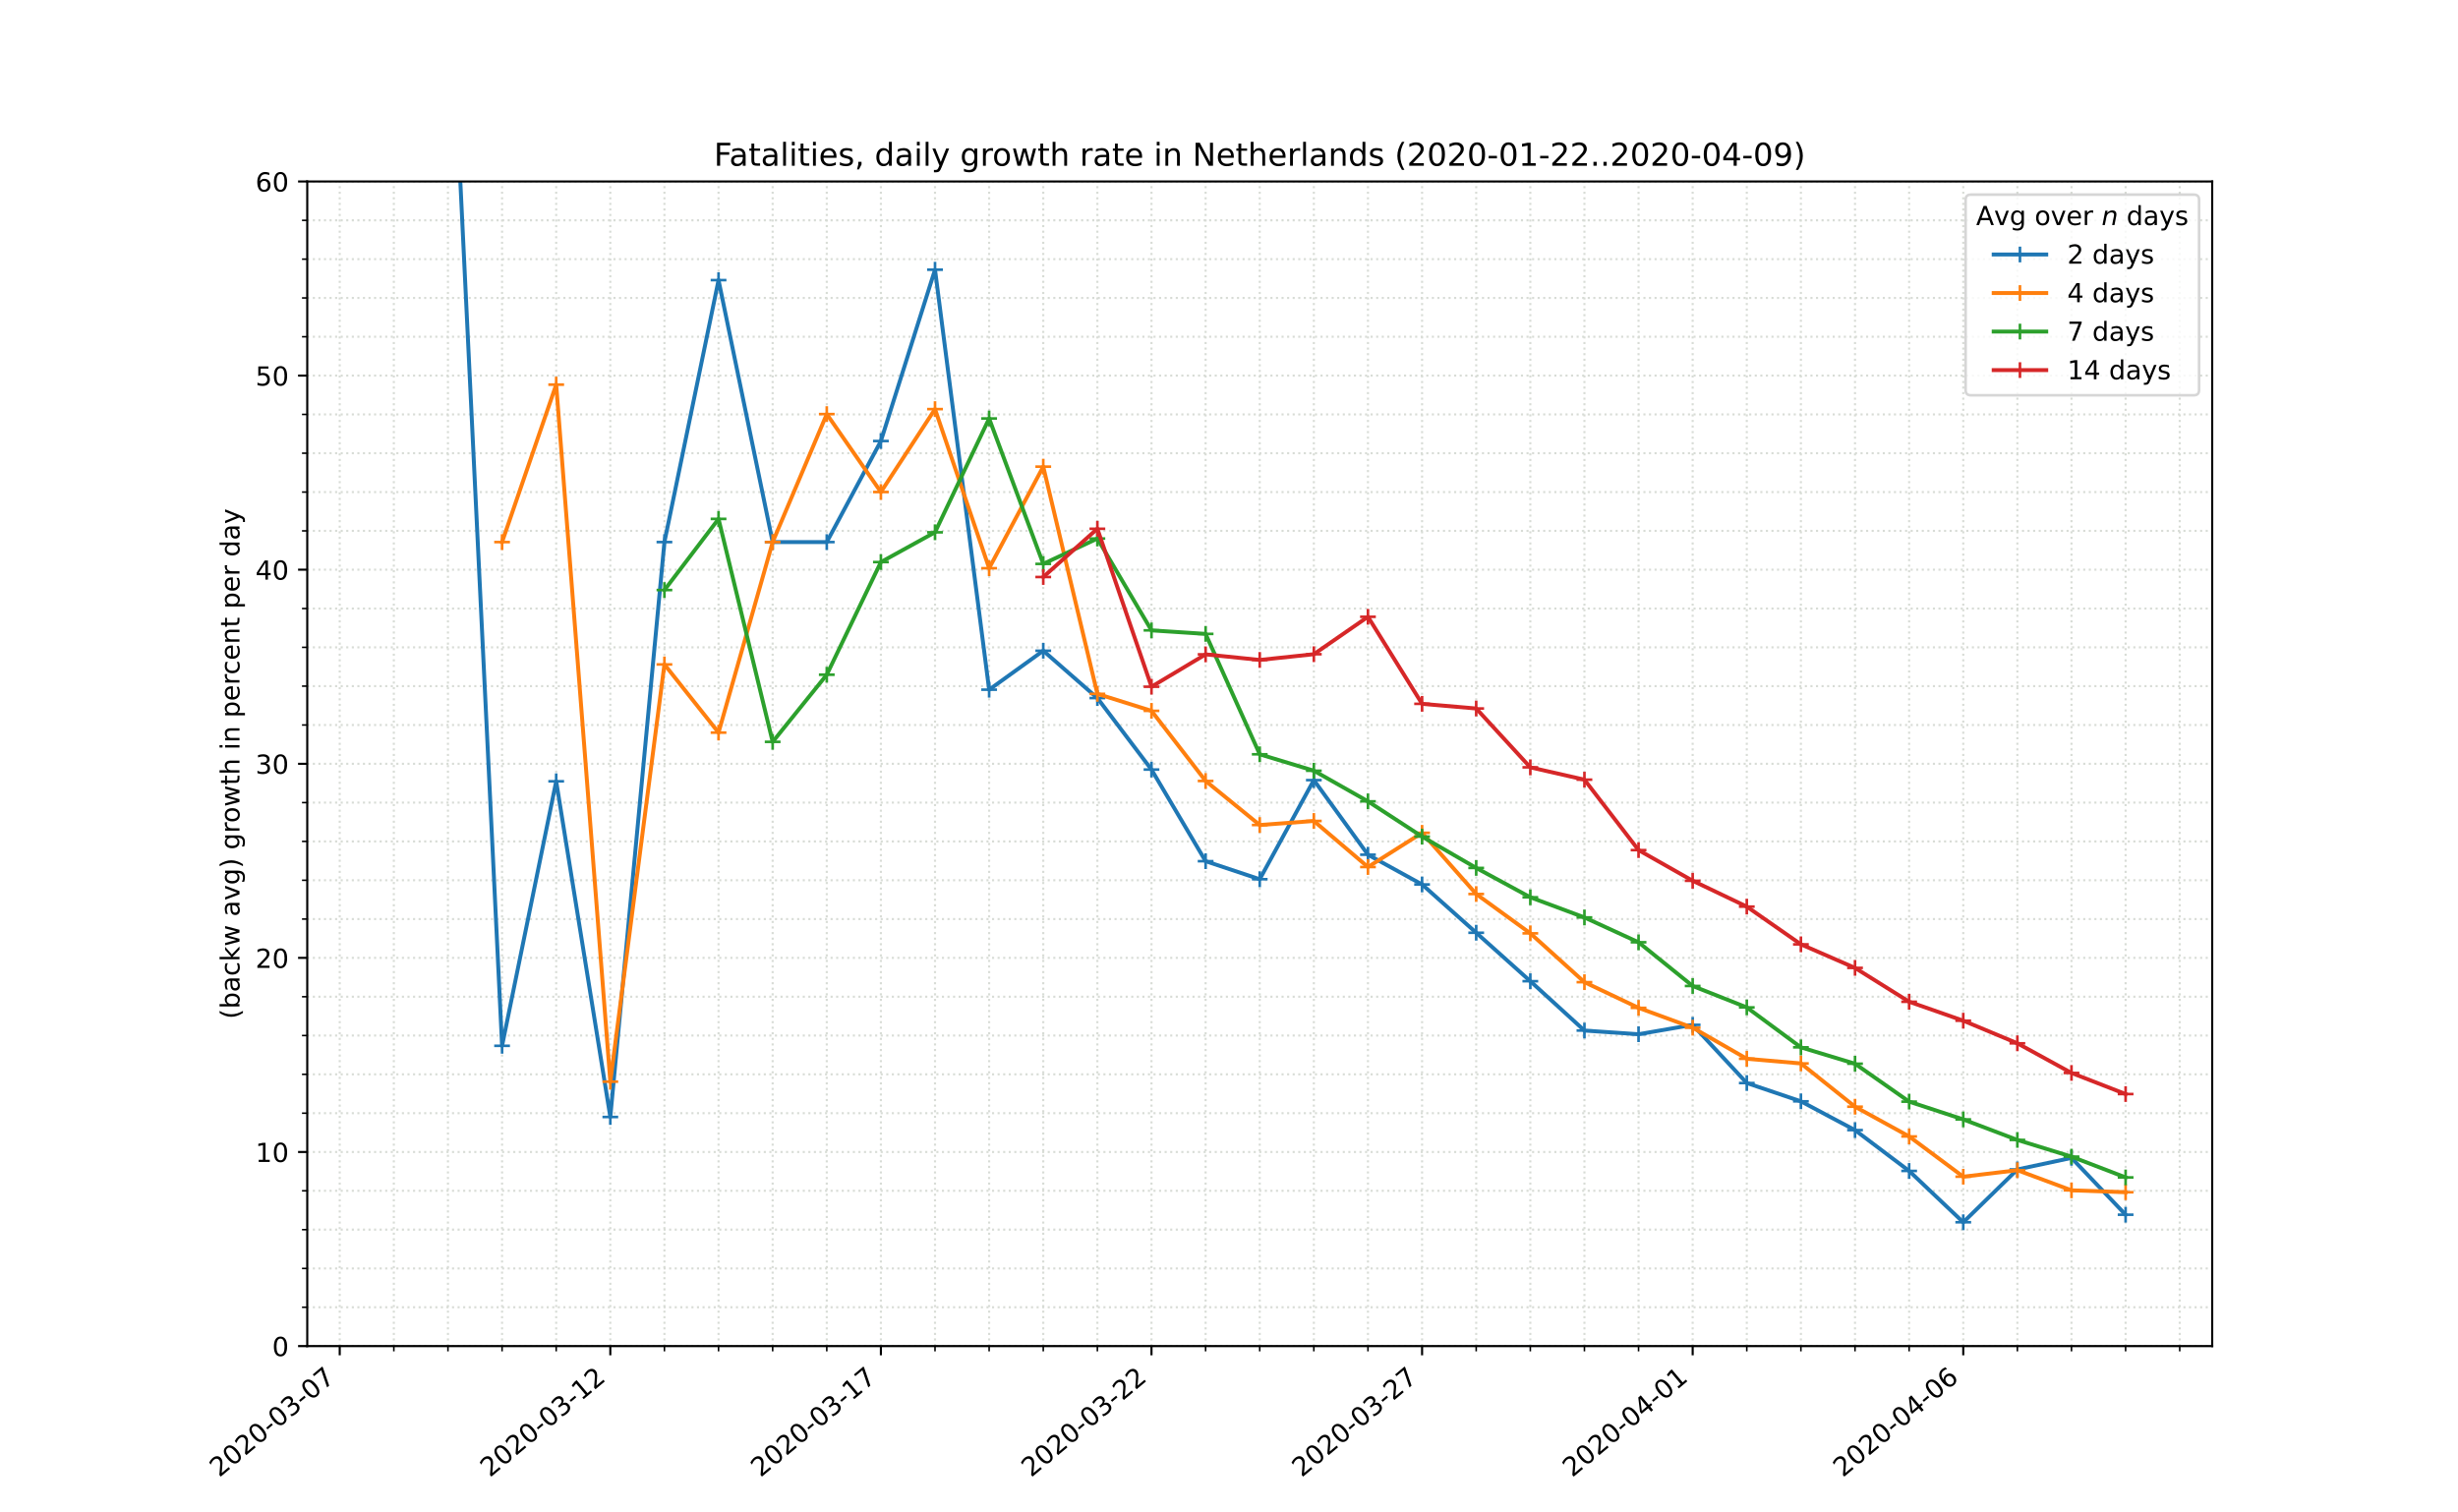 <?xml version="1.0" encoding="utf-8" standalone="no"?>
<!DOCTYPE svg PUBLIC "-//W3C//DTD SVG 1.1//EN"
  "http://www.w3.org/Graphics/SVG/1.1/DTD/svg11.dtd">
<!-- Created with matplotlib (https://matplotlib.org/) -->
<svg height="576pt" version="1.1" viewBox="0 0 936 576" width="936pt" xmlns="http://www.w3.org/2000/svg" xmlns:xlink="http://www.w3.org/1999/xlink">
 <defs>
  <style type="text/css">
*{stroke-linecap:butt;stroke-linejoin:round;}
  </style>
 </defs>
 <g id="figure_1">
  <g id="patch_1">
   <path d="M 0 576 
L 936 576 
L 936 0 
L 0 0 
z
" style="fill:#ffffff;"/>
  </g>
  <g id="axes_1">
   <g id="patch_2">
    <path d="M 117 512.64 
L 842.4 512.64 
L 842.4 69.12 
L 117 69.12 
z
" style="fill:#ffffff;"/>
   </g>
   <g id="matplotlib.axis_1">
    <g id="xtick_1">
     <g id="line2d_1">
      <path clip-path="url(#p224c7709f1)" d="M 129.365 512.64 
L 129.365 69.12 
" style="fill:none;stroke:#d8dcd6;stroke-dasharray:0.8,1.32;stroke-dashoffset:0;stroke-width:0.8;"/>
     </g>
     <g id="line2d_2">
      <defs>
       <path d="M 0 0 
L 0 3.5 
" id="m02c03ced01" style="stroke:#000000;stroke-width:0.8;"/>
      </defs>
      <g>
       <use style="stroke:#000000;stroke-width:0.8;" x="129.365" xlink:href="#m02c03ced01" y="512.64"/>
      </g>
     </g>
     <g id="text_1">
      <!-- 2020-03-07 -->
      <defs>
       <path d="M 19.188 8.297 
L 53.609 8.297 
L 53.609 0 
L 7.328 0 
L 7.328 8.297 
Q 12.938 14.109 22.625 23.891 
Q 32.328 33.688 34.812 36.531 
Q 39.547 41.844 41.422 45.531 
Q 43.312 49.219 43.312 52.781 
Q 43.312 58.594 39.234 62.25 
Q 35.156 65.922 28.609 65.922 
Q 23.969 65.922 18.812 64.312 
Q 13.672 62.703 7.812 59.422 
L 7.812 69.391 
Q 13.766 71.781 18.938 73 
Q 24.125 74.219 28.422 74.219 
Q 39.75 74.219 46.484 68.547 
Q 53.219 62.891 53.219 53.422 
Q 53.219 48.922 51.531 44.891 
Q 49.859 40.875 45.406 35.406 
Q 44.188 33.984 37.641 27.219 
Q 31.109 20.453 19.188 8.297 
z
" id="DejaVuSans-50"/>
       <path d="M 31.781 66.406 
Q 24.172 66.406 20.328 58.906 
Q 16.5 51.422 16.5 36.375 
Q 16.5 21.391 20.328 13.891 
Q 24.172 6.391 31.781 6.391 
Q 39.453 6.391 43.281 13.891 
Q 47.125 21.391 47.125 36.375 
Q 47.125 51.422 43.281 58.906 
Q 39.453 66.406 31.781 66.406 
z
M 31.781 74.219 
Q 44.047 74.219 50.516 64.516 
Q 56.984 54.828 56.984 36.375 
Q 56.984 17.969 50.516 8.266 
Q 44.047 -1.422 31.781 -1.422 
Q 19.531 -1.422 13.062 8.266 
Q 6.594 17.969 6.594 36.375 
Q 6.594 54.828 13.062 64.516 
Q 19.531 74.219 31.781 74.219 
z
" id="DejaVuSans-48"/>
       <path d="M 4.891 31.391 
L 31.203 31.391 
L 31.203 23.391 
L 4.891 23.391 
z
" id="DejaVuSans-45"/>
       <path d="M 40.578 39.312 
Q 47.656 37.797 51.625 33 
Q 55.609 28.219 55.609 21.188 
Q 55.609 10.406 48.188 4.484 
Q 40.766 -1.422 27.094 -1.422 
Q 22.516 -1.422 17.656 -0.516 
Q 12.797 0.391 7.625 2.203 
L 7.625 11.719 
Q 11.719 9.328 16.594 8.109 
Q 21.484 6.891 26.812 6.891 
Q 36.078 6.891 40.938 10.547 
Q 45.797 14.203 45.797 21.188 
Q 45.797 27.641 41.281 31.266 
Q 36.766 34.906 28.719 34.906 
L 20.219 34.906 
L 20.219 43.016 
L 29.109 43.016 
Q 36.375 43.016 40.234 45.922 
Q 44.094 48.828 44.094 54.297 
Q 44.094 59.906 40.109 62.906 
Q 36.141 65.922 28.719 65.922 
Q 24.656 65.922 20.016 65.031 
Q 15.375 64.156 9.812 62.312 
L 9.812 71.094 
Q 15.438 72.656 20.344 73.438 
Q 25.25 74.219 29.594 74.219 
Q 40.828 74.219 47.359 69.109 
Q 53.906 64.016 53.906 55.328 
Q 53.906 49.266 50.438 45.094 
Q 46.969 40.922 40.578 39.312 
z
" id="DejaVuSans-51"/>
       <path d="M 8.203 72.906 
L 55.078 72.906 
L 55.078 68.703 
L 28.609 0 
L 18.312 0 
L 43.219 64.594 
L 8.203 64.594 
z
" id="DejaVuSans-55"/>
      </defs>
      <g transform="translate(83.509 562.817)rotate(-40)scale(0.1 -0.1)">
       <use xlink:href="#DejaVuSans-50"/>
       <use x="63.623" xlink:href="#DejaVuSans-48"/>
       <use x="127.246" xlink:href="#DejaVuSans-50"/>
       <use x="190.869" xlink:href="#DejaVuSans-48"/>
       <use x="254.492" xlink:href="#DejaVuSans-45"/>
       <use x="290.576" xlink:href="#DejaVuSans-48"/>
       <use x="354.199" xlink:href="#DejaVuSans-51"/>
       <use x="417.822" xlink:href="#DejaVuSans-45"/>
       <use x="453.906" xlink:href="#DejaVuSans-48"/>
       <use x="517.529" xlink:href="#DejaVuSans-55"/>
      </g>
     </g>
    </g>
    <g id="xtick_2">
     <g id="line2d_3">
      <path clip-path="url(#p224c7709f1)" d="M 232.405 512.64 
L 232.405 69.12 
" style="fill:none;stroke:#d8dcd6;stroke-dasharray:0.8,1.32;stroke-dashoffset:0;stroke-width:0.8;"/>
     </g>
     <g id="line2d_4">
      <g>
       <use style="stroke:#000000;stroke-width:0.8;" x="232.405" xlink:href="#m02c03ced01" y="512.64"/>
      </g>
     </g>
     <g id="text_2">
      <!-- 2020-03-12 -->
      <defs>
       <path d="M 12.406 8.297 
L 28.516 8.297 
L 28.516 63.922 
L 10.984 60.406 
L 10.984 69.391 
L 28.422 72.906 
L 38.281 72.906 
L 38.281 8.297 
L 54.391 8.297 
L 54.391 0 
L 12.406 0 
z
" id="DejaVuSans-49"/>
      </defs>
      <g transform="translate(186.549 562.817)rotate(-40)scale(0.1 -0.1)">
       <use xlink:href="#DejaVuSans-50"/>
       <use x="63.623" xlink:href="#DejaVuSans-48"/>
       <use x="127.246" xlink:href="#DejaVuSans-50"/>
       <use x="190.869" xlink:href="#DejaVuSans-48"/>
       <use x="254.492" xlink:href="#DejaVuSans-45"/>
       <use x="290.576" xlink:href="#DejaVuSans-48"/>
       <use x="354.199" xlink:href="#DejaVuSans-51"/>
       <use x="417.822" xlink:href="#DejaVuSans-45"/>
       <use x="453.906" xlink:href="#DejaVuSans-49"/>
       <use x="517.529" xlink:href="#DejaVuSans-50"/>
      </g>
     </g>
    </g>
    <g id="xtick_3">
     <g id="line2d_5">
      <path clip-path="url(#p224c7709f1)" d="M 335.444 512.64 
L 335.444 69.12 
" style="fill:none;stroke:#d8dcd6;stroke-dasharray:0.8,1.32;stroke-dashoffset:0;stroke-width:0.8;"/>
     </g>
     <g id="line2d_6">
      <g>
       <use style="stroke:#000000;stroke-width:0.8;" x="335.444" xlink:href="#m02c03ced01" y="512.64"/>
      </g>
     </g>
     <g id="text_3">
      <!-- 2020-03-17 -->
      <g transform="translate(289.588 562.817)rotate(-40)scale(0.1 -0.1)">
       <use xlink:href="#DejaVuSans-50"/>
       <use x="63.623" xlink:href="#DejaVuSans-48"/>
       <use x="127.246" xlink:href="#DejaVuSans-50"/>
       <use x="190.869" xlink:href="#DejaVuSans-48"/>
       <use x="254.492" xlink:href="#DejaVuSans-45"/>
       <use x="290.576" xlink:href="#DejaVuSans-48"/>
       <use x="354.199" xlink:href="#DejaVuSans-51"/>
       <use x="417.822" xlink:href="#DejaVuSans-45"/>
       <use x="453.906" xlink:href="#DejaVuSans-49"/>
       <use x="517.529" xlink:href="#DejaVuSans-55"/>
      </g>
     </g>
    </g>
    <g id="xtick_4">
     <g id="line2d_7">
      <path clip-path="url(#p224c7709f1)" d="M 438.484 512.64 
L 438.484 69.12 
" style="fill:none;stroke:#d8dcd6;stroke-dasharray:0.8,1.32;stroke-dashoffset:0;stroke-width:0.8;"/>
     </g>
     <g id="line2d_8">
      <g>
       <use style="stroke:#000000;stroke-width:0.8;" x="438.484" xlink:href="#m02c03ced01" y="512.64"/>
      </g>
     </g>
     <g id="text_4">
      <!-- 2020-03-22 -->
      <g transform="translate(392.628 562.817)rotate(-40)scale(0.1 -0.1)">
       <use xlink:href="#DejaVuSans-50"/>
       <use x="63.623" xlink:href="#DejaVuSans-48"/>
       <use x="127.246" xlink:href="#DejaVuSans-50"/>
       <use x="190.869" xlink:href="#DejaVuSans-48"/>
       <use x="254.492" xlink:href="#DejaVuSans-45"/>
       <use x="290.576" xlink:href="#DejaVuSans-48"/>
       <use x="354.199" xlink:href="#DejaVuSans-51"/>
       <use x="417.822" xlink:href="#DejaVuSans-45"/>
       <use x="453.906" xlink:href="#DejaVuSans-50"/>
       <use x="517.529" xlink:href="#DejaVuSans-50"/>
      </g>
     </g>
    </g>
    <g id="xtick_5">
     <g id="line2d_9">
      <path clip-path="url(#p224c7709f1)" d="M 541.524 512.64 
L 541.524 69.12 
" style="fill:none;stroke:#d8dcd6;stroke-dasharray:0.8,1.32;stroke-dashoffset:0;stroke-width:0.8;"/>
     </g>
     <g id="line2d_10">
      <g>
       <use style="stroke:#000000;stroke-width:0.8;" x="541.524" xlink:href="#m02c03ced01" y="512.64"/>
      </g>
     </g>
     <g id="text_5">
      <!-- 2020-03-27 -->
      <g transform="translate(495.668 562.817)rotate(-40)scale(0.1 -0.1)">
       <use xlink:href="#DejaVuSans-50"/>
       <use x="63.623" xlink:href="#DejaVuSans-48"/>
       <use x="127.246" xlink:href="#DejaVuSans-50"/>
       <use x="190.869" xlink:href="#DejaVuSans-48"/>
       <use x="254.492" xlink:href="#DejaVuSans-45"/>
       <use x="290.576" xlink:href="#DejaVuSans-48"/>
       <use x="354.199" xlink:href="#DejaVuSans-51"/>
       <use x="417.822" xlink:href="#DejaVuSans-45"/>
       <use x="453.906" xlink:href="#DejaVuSans-50"/>
       <use x="517.529" xlink:href="#DejaVuSans-55"/>
      </g>
     </g>
    </g>
    <g id="xtick_6">
     <g id="line2d_11">
      <path clip-path="url(#p224c7709f1)" d="M 644.564 512.64 
L 644.564 69.12 
" style="fill:none;stroke:#d8dcd6;stroke-dasharray:0.8,1.32;stroke-dashoffset:0;stroke-width:0.8;"/>
     </g>
     <g id="line2d_12">
      <g>
       <use style="stroke:#000000;stroke-width:0.8;" x="644.564" xlink:href="#m02c03ced01" y="512.64"/>
      </g>
     </g>
     <g id="text_6">
      <!-- 2020-04-01 -->
      <defs>
       <path d="M 37.797 64.312 
L 12.891 25.391 
L 37.797 25.391 
z
M 35.203 72.906 
L 47.609 72.906 
L 47.609 25.391 
L 58.016 25.391 
L 58.016 17.188 
L 47.609 17.188 
L 47.609 0 
L 37.797 0 
L 37.797 17.188 
L 4.891 17.188 
L 4.891 26.703 
z
" id="DejaVuSans-52"/>
      </defs>
      <g transform="translate(598.708 562.817)rotate(-40)scale(0.1 -0.1)">
       <use xlink:href="#DejaVuSans-50"/>
       <use x="63.623" xlink:href="#DejaVuSans-48"/>
       <use x="127.246" xlink:href="#DejaVuSans-50"/>
       <use x="190.869" xlink:href="#DejaVuSans-48"/>
       <use x="254.492" xlink:href="#DejaVuSans-45"/>
       <use x="290.576" xlink:href="#DejaVuSans-48"/>
       <use x="354.199" xlink:href="#DejaVuSans-52"/>
       <use x="417.822" xlink:href="#DejaVuSans-45"/>
       <use x="453.906" xlink:href="#DejaVuSans-48"/>
       <use x="517.529" xlink:href="#DejaVuSans-49"/>
      </g>
     </g>
    </g>
    <g id="xtick_7">
     <g id="line2d_13">
      <path clip-path="url(#p224c7709f1)" d="M 747.603 512.64 
L 747.603 69.12 
" style="fill:none;stroke:#d8dcd6;stroke-dasharray:0.8,1.32;stroke-dashoffset:0;stroke-width:0.8;"/>
     </g>
     <g id="line2d_14">
      <g>
       <use style="stroke:#000000;stroke-width:0.8;" x="747.603" xlink:href="#m02c03ced01" y="512.64"/>
      </g>
     </g>
     <g id="text_7">
      <!-- 2020-04-06 -->
      <defs>
       <path d="M 33.016 40.375 
Q 26.375 40.375 22.484 35.828 
Q 18.609 31.297 18.609 23.391 
Q 18.609 15.531 22.484 10.953 
Q 26.375 6.391 33.016 6.391 
Q 39.656 6.391 43.531 10.953 
Q 47.406 15.531 47.406 23.391 
Q 47.406 31.297 43.531 35.828 
Q 39.656 40.375 33.016 40.375 
z
M 52.594 71.297 
L 52.594 62.312 
Q 48.875 64.062 45.094 64.984 
Q 41.312 65.922 37.594 65.922 
Q 27.828 65.922 22.672 59.328 
Q 17.531 52.734 16.797 39.406 
Q 19.672 43.656 24.016 45.922 
Q 28.375 48.188 33.594 48.188 
Q 44.578 48.188 50.953 41.516 
Q 57.328 34.859 57.328 23.391 
Q 57.328 12.156 50.688 5.359 
Q 44.047 -1.422 33.016 -1.422 
Q 20.359 -1.422 13.672 8.266 
Q 6.984 17.969 6.984 36.375 
Q 6.984 53.656 15.188 63.938 
Q 23.391 74.219 37.203 74.219 
Q 40.922 74.219 44.703 73.484 
Q 48.484 72.75 52.594 71.297 
z
" id="DejaVuSans-54"/>
      </defs>
      <g transform="translate(701.747 562.817)rotate(-40)scale(0.1 -0.1)">
       <use xlink:href="#DejaVuSans-50"/>
       <use x="63.623" xlink:href="#DejaVuSans-48"/>
       <use x="127.246" xlink:href="#DejaVuSans-50"/>
       <use x="190.869" xlink:href="#DejaVuSans-48"/>
       <use x="254.492" xlink:href="#DejaVuSans-45"/>
       <use x="290.576" xlink:href="#DejaVuSans-48"/>
       <use x="354.199" xlink:href="#DejaVuSans-52"/>
       <use x="417.822" xlink:href="#DejaVuSans-45"/>
       <use x="453.906" xlink:href="#DejaVuSans-48"/>
       <use x="517.529" xlink:href="#DejaVuSans-54"/>
      </g>
     </g>
    </g>
    <g id="xtick_8">
     <g id="line2d_15">
      <path clip-path="url(#p224c7709f1)" d="M 149.973 512.64 
L 149.973 69.12 
" style="fill:none;stroke:#d8dcd6;stroke-dasharray:0.8,1.32;stroke-dashoffset:0;stroke-width:0.8;"/>
     </g>
     <g id="line2d_16">
      <defs>
       <path d="M 0 0 
L 0 2 
" id="mf2c15abb9e" style="stroke:#000000;stroke-width:0.6;"/>
      </defs>
      <g>
       <use style="stroke:#000000;stroke-width:0.6;" x="149.973" xlink:href="#mf2c15abb9e" y="512.64"/>
      </g>
     </g>
    </g>
    <g id="xtick_9">
     <g id="line2d_17">
      <path clip-path="url(#p224c7709f1)" d="M 170.581 512.64 
L 170.581 69.12 
" style="fill:none;stroke:#d8dcd6;stroke-dasharray:0.8,1.32;stroke-dashoffset:0;stroke-width:0.8;"/>
     </g>
     <g id="line2d_18">
      <g>
       <use style="stroke:#000000;stroke-width:0.6;" x="170.581" xlink:href="#mf2c15abb9e" y="512.64"/>
      </g>
     </g>
    </g>
    <g id="xtick_10">
     <g id="line2d_19">
      <path clip-path="url(#p224c7709f1)" d="M 191.189 512.64 
L 191.189 69.12 
" style="fill:none;stroke:#d8dcd6;stroke-dasharray:0.8,1.32;stroke-dashoffset:0;stroke-width:0.8;"/>
     </g>
     <g id="line2d_20">
      <g>
       <use style="stroke:#000000;stroke-width:0.6;" x="191.189" xlink:href="#mf2c15abb9e" y="512.64"/>
      </g>
     </g>
    </g>
    <g id="xtick_11">
     <g id="line2d_21">
      <path clip-path="url(#p224c7709f1)" d="M 211.797 512.64 
L 211.797 69.12 
" style="fill:none;stroke:#d8dcd6;stroke-dasharray:0.8,1.32;stroke-dashoffset:0;stroke-width:0.8;"/>
     </g>
     <g id="line2d_22">
      <g>
       <use style="stroke:#000000;stroke-width:0.6;" x="211.797" xlink:href="#mf2c15abb9e" y="512.64"/>
      </g>
     </g>
    </g>
    <g id="xtick_12">
     <g id="line2d_23">
      <path clip-path="url(#p224c7709f1)" d="M 253.012 512.64 
L 253.012 69.12 
" style="fill:none;stroke:#d8dcd6;stroke-dasharray:0.8,1.32;stroke-dashoffset:0;stroke-width:0.8;"/>
     </g>
     <g id="line2d_24">
      <g>
       <use style="stroke:#000000;stroke-width:0.6;" x="253.012" xlink:href="#mf2c15abb9e" y="512.64"/>
      </g>
     </g>
    </g>
    <g id="xtick_13">
     <g id="line2d_25">
      <path clip-path="url(#p224c7709f1)" d="M 273.62 512.64 
L 273.62 69.12 
" style="fill:none;stroke:#d8dcd6;stroke-dasharray:0.8,1.32;stroke-dashoffset:0;stroke-width:0.8;"/>
     </g>
     <g id="line2d_26">
      <g>
       <use style="stroke:#000000;stroke-width:0.6;" x="273.62" xlink:href="#mf2c15abb9e" y="512.64"/>
      </g>
     </g>
    </g>
    <g id="xtick_14">
     <g id="line2d_27">
      <path clip-path="url(#p224c7709f1)" d="M 294.228 512.64 
L 294.228 69.12 
" style="fill:none;stroke:#d8dcd6;stroke-dasharray:0.8,1.32;stroke-dashoffset:0;stroke-width:0.8;"/>
     </g>
     <g id="line2d_28">
      <g>
       <use style="stroke:#000000;stroke-width:0.6;" x="294.228" xlink:href="#mf2c15abb9e" y="512.64"/>
      </g>
     </g>
    </g>
    <g id="xtick_15">
     <g id="line2d_29">
      <path clip-path="url(#p224c7709f1)" d="M 314.836 512.64 
L 314.836 69.12 
" style="fill:none;stroke:#d8dcd6;stroke-dasharray:0.8,1.32;stroke-dashoffset:0;stroke-width:0.8;"/>
     </g>
     <g id="line2d_30">
      <g>
       <use style="stroke:#000000;stroke-width:0.6;" x="314.836" xlink:href="#mf2c15abb9e" y="512.64"/>
      </g>
     </g>
    </g>
    <g id="xtick_16">
     <g id="line2d_31">
      <path clip-path="url(#p224c7709f1)" d="M 356.052 512.64 
L 356.052 69.12 
" style="fill:none;stroke:#d8dcd6;stroke-dasharray:0.8,1.32;stroke-dashoffset:0;stroke-width:0.8;"/>
     </g>
     <g id="line2d_32">
      <g>
       <use style="stroke:#000000;stroke-width:0.6;" x="356.052" xlink:href="#mf2c15abb9e" y="512.64"/>
      </g>
     </g>
    </g>
    <g id="xtick_17">
     <g id="line2d_33">
      <path clip-path="url(#p224c7709f1)" d="M 376.66 512.64 
L 376.66 69.12 
" style="fill:none;stroke:#d8dcd6;stroke-dasharray:0.8,1.32;stroke-dashoffset:0;stroke-width:0.8;"/>
     </g>
     <g id="line2d_34">
      <g>
       <use style="stroke:#000000;stroke-width:0.6;" x="376.66" xlink:href="#mf2c15abb9e" y="512.64"/>
      </g>
     </g>
    </g>
    <g id="xtick_18">
     <g id="line2d_35">
      <path clip-path="url(#p224c7709f1)" d="M 397.268 512.64 
L 397.268 69.12 
" style="fill:none;stroke:#d8dcd6;stroke-dasharray:0.8,1.32;stroke-dashoffset:0;stroke-width:0.8;"/>
     </g>
     <g id="line2d_36">
      <g>
       <use style="stroke:#000000;stroke-width:0.6;" x="397.268" xlink:href="#mf2c15abb9e" y="512.64"/>
      </g>
     </g>
    </g>
    <g id="xtick_19">
     <g id="line2d_37">
      <path clip-path="url(#p224c7709f1)" d="M 417.876 512.64 
L 417.876 69.12 
" style="fill:none;stroke:#d8dcd6;stroke-dasharray:0.8,1.32;stroke-dashoffset:0;stroke-width:0.8;"/>
     </g>
     <g id="line2d_38">
      <g>
       <use style="stroke:#000000;stroke-width:0.6;" x="417.876" xlink:href="#mf2c15abb9e" y="512.64"/>
      </g>
     </g>
    </g>
    <g id="xtick_20">
     <g id="line2d_39">
      <path clip-path="url(#p224c7709f1)" d="M 459.092 512.64 
L 459.092 69.12 
" style="fill:none;stroke:#d8dcd6;stroke-dasharray:0.8,1.32;stroke-dashoffset:0;stroke-width:0.8;"/>
     </g>
     <g id="line2d_40">
      <g>
       <use style="stroke:#000000;stroke-width:0.6;" x="459.092" xlink:href="#mf2c15abb9e" y="512.64"/>
      </g>
     </g>
    </g>
    <g id="xtick_21">
     <g id="line2d_41">
      <path clip-path="url(#p224c7709f1)" d="M 479.7 512.64 
L 479.7 69.12 
" style="fill:none;stroke:#d8dcd6;stroke-dasharray:0.8,1.32;stroke-dashoffset:0;stroke-width:0.8;"/>
     </g>
     <g id="line2d_42">
      <g>
       <use style="stroke:#000000;stroke-width:0.6;" x="479.7" xlink:href="#mf2c15abb9e" y="512.64"/>
      </g>
     </g>
    </g>
    <g id="xtick_22">
     <g id="line2d_43">
      <path clip-path="url(#p224c7709f1)" d="M 500.308 512.64 
L 500.308 69.12 
" style="fill:none;stroke:#d8dcd6;stroke-dasharray:0.8,1.32;stroke-dashoffset:0;stroke-width:0.8;"/>
     </g>
     <g id="line2d_44">
      <g>
       <use style="stroke:#000000;stroke-width:0.6;" x="500.308" xlink:href="#mf2c15abb9e" y="512.64"/>
      </g>
     </g>
    </g>
    <g id="xtick_23">
     <g id="line2d_45">
      <path clip-path="url(#p224c7709f1)" d="M 520.916 512.64 
L 520.916 69.12 
" style="fill:none;stroke:#d8dcd6;stroke-dasharray:0.8,1.32;stroke-dashoffset:0;stroke-width:0.8;"/>
     </g>
     <g id="line2d_46">
      <g>
       <use style="stroke:#000000;stroke-width:0.6;" x="520.916" xlink:href="#mf2c15abb9e" y="512.64"/>
      </g>
     </g>
    </g>
    <g id="xtick_24">
     <g id="line2d_47">
      <path clip-path="url(#p224c7709f1)" d="M 562.132 512.64 
L 562.132 69.12 
" style="fill:none;stroke:#d8dcd6;stroke-dasharray:0.8,1.32;stroke-dashoffset:0;stroke-width:0.8;"/>
     </g>
     <g id="line2d_48">
      <g>
       <use style="stroke:#000000;stroke-width:0.6;" x="562.132" xlink:href="#mf2c15abb9e" y="512.64"/>
      </g>
     </g>
    </g>
    <g id="xtick_25">
     <g id="line2d_49">
      <path clip-path="url(#p224c7709f1)" d="M 582.74 512.64 
L 582.74 69.12 
" style="fill:none;stroke:#d8dcd6;stroke-dasharray:0.8,1.32;stroke-dashoffset:0;stroke-width:0.8;"/>
     </g>
     <g id="line2d_50">
      <g>
       <use style="stroke:#000000;stroke-width:0.6;" x="582.74" xlink:href="#mf2c15abb9e" y="512.64"/>
      </g>
     </g>
    </g>
    <g id="xtick_26">
     <g id="line2d_51">
      <path clip-path="url(#p224c7709f1)" d="M 603.348 512.64 
L 603.348 69.12 
" style="fill:none;stroke:#d8dcd6;stroke-dasharray:0.8,1.32;stroke-dashoffset:0;stroke-width:0.8;"/>
     </g>
     <g id="line2d_52">
      <g>
       <use style="stroke:#000000;stroke-width:0.6;" x="603.348" xlink:href="#mf2c15abb9e" y="512.64"/>
      </g>
     </g>
    </g>
    <g id="xtick_27">
     <g id="line2d_53">
      <path clip-path="url(#p224c7709f1)" d="M 623.956 512.64 
L 623.956 69.12 
" style="fill:none;stroke:#d8dcd6;stroke-dasharray:0.8,1.32;stroke-dashoffset:0;stroke-width:0.8;"/>
     </g>
     <g id="line2d_54">
      <g>
       <use style="stroke:#000000;stroke-width:0.6;" x="623.956" xlink:href="#mf2c15abb9e" y="512.64"/>
      </g>
     </g>
    </g>
    <g id="xtick_28">
     <g id="line2d_55">
      <path clip-path="url(#p224c7709f1)" d="M 665.172 512.64 
L 665.172 69.12 
" style="fill:none;stroke:#d8dcd6;stroke-dasharray:0.8,1.32;stroke-dashoffset:0;stroke-width:0.8;"/>
     </g>
     <g id="line2d_56">
      <g>
       <use style="stroke:#000000;stroke-width:0.6;" x="665.172" xlink:href="#mf2c15abb9e" y="512.64"/>
      </g>
     </g>
    </g>
    <g id="xtick_29">
     <g id="line2d_57">
      <path clip-path="url(#p224c7709f1)" d="M 685.78 512.64 
L 685.78 69.12 
" style="fill:none;stroke:#d8dcd6;stroke-dasharray:0.8,1.32;stroke-dashoffset:0;stroke-width:0.8;"/>
     </g>
     <g id="line2d_58">
      <g>
       <use style="stroke:#000000;stroke-width:0.6;" x="685.78" xlink:href="#mf2c15abb9e" y="512.64"/>
      </g>
     </g>
    </g>
    <g id="xtick_30">
     <g id="line2d_59">
      <path clip-path="url(#p224c7709f1)" d="M 706.388 512.64 
L 706.388 69.12 
" style="fill:none;stroke:#d8dcd6;stroke-dasharray:0.8,1.32;stroke-dashoffset:0;stroke-width:0.8;"/>
     </g>
     <g id="line2d_60">
      <g>
       <use style="stroke:#000000;stroke-width:0.6;" x="706.388" xlink:href="#mf2c15abb9e" y="512.64"/>
      </g>
     </g>
    </g>
    <g id="xtick_31">
     <g id="line2d_61">
      <path clip-path="url(#p224c7709f1)" d="M 726.995 512.64 
L 726.995 69.12 
" style="fill:none;stroke:#d8dcd6;stroke-dasharray:0.8,1.32;stroke-dashoffset:0;stroke-width:0.8;"/>
     </g>
     <g id="line2d_62">
      <g>
       <use style="stroke:#000000;stroke-width:0.6;" x="726.995" xlink:href="#mf2c15abb9e" y="512.64"/>
      </g>
     </g>
    </g>
    <g id="xtick_32">
     <g id="line2d_63">
      <path clip-path="url(#p224c7709f1)" d="M 768.211 512.64 
L 768.211 69.12 
" style="fill:none;stroke:#d8dcd6;stroke-dasharray:0.8,1.32;stroke-dashoffset:0;stroke-width:0.8;"/>
     </g>
     <g id="line2d_64">
      <g>
       <use style="stroke:#000000;stroke-width:0.6;" x="768.211" xlink:href="#mf2c15abb9e" y="512.64"/>
      </g>
     </g>
    </g>
    <g id="xtick_33">
     <g id="line2d_65">
      <path clip-path="url(#p224c7709f1)" d="M 788.819 512.64 
L 788.819 69.12 
" style="fill:none;stroke:#d8dcd6;stroke-dasharray:0.8,1.32;stroke-dashoffset:0;stroke-width:0.8;"/>
     </g>
     <g id="line2d_66">
      <g>
       <use style="stroke:#000000;stroke-width:0.6;" x="788.819" xlink:href="#mf2c15abb9e" y="512.64"/>
      </g>
     </g>
    </g>
    <g id="xtick_34">
     <g id="line2d_67">
      <path clip-path="url(#p224c7709f1)" d="M 809.427 512.64 
L 809.427 69.12 
" style="fill:none;stroke:#d8dcd6;stroke-dasharray:0.8,1.32;stroke-dashoffset:0;stroke-width:0.8;"/>
     </g>
     <g id="line2d_68">
      <g>
       <use style="stroke:#000000;stroke-width:0.6;" x="809.427" xlink:href="#mf2c15abb9e" y="512.64"/>
      </g>
     </g>
    </g>
    <g id="xtick_35">
     <g id="line2d_69">
      <path clip-path="url(#p224c7709f1)" d="M 830.035 512.64 
L 830.035 69.12 
" style="fill:none;stroke:#d8dcd6;stroke-dasharray:0.8,1.32;stroke-dashoffset:0;stroke-width:0.8;"/>
     </g>
     <g id="line2d_70">
      <g>
       <use style="stroke:#000000;stroke-width:0.6;" x="830.035" xlink:href="#mf2c15abb9e" y="512.64"/>
      </g>
     </g>
    </g>
   </g>
   <g id="matplotlib.axis_2">
    <g id="ytick_1">
     <g id="line2d_71">
      <path clip-path="url(#p224c7709f1)" d="M 117 512.64 
L 842.4 512.64 
" style="fill:none;stroke:#d8dcd6;stroke-dasharray:0.8,1.32;stroke-dashoffset:0;stroke-width:0.8;"/>
     </g>
     <g id="line2d_72">
      <defs>
       <path d="M 0 0 
L -3.5 0 
" id="m41f9d698d3" style="stroke:#000000;stroke-width:0.8;"/>
      </defs>
      <g>
       <use style="stroke:#000000;stroke-width:0.8;" x="117" xlink:href="#m41f9d698d3" y="512.64"/>
      </g>
     </g>
     <g id="text_8">
      <!-- 0 -->
      <g transform="translate(103.638 516.439)scale(0.1 -0.1)">
       <use xlink:href="#DejaVuSans-48"/>
      </g>
     </g>
    </g>
    <g id="ytick_2">
     <g id="line2d_73">
      <path clip-path="url(#p224c7709f1)" d="M 117 438.72 
L 842.4 438.72 
" style="fill:none;stroke:#d8dcd6;stroke-dasharray:0.8,1.32;stroke-dashoffset:0;stroke-width:0.8;"/>
     </g>
     <g id="line2d_74">
      <g>
       <use style="stroke:#000000;stroke-width:0.8;" x="117" xlink:href="#m41f9d698d3" y="438.72"/>
      </g>
     </g>
     <g id="text_9">
      <!-- 10 -->
      <g transform="translate(97.275 442.519)scale(0.1 -0.1)">
       <use xlink:href="#DejaVuSans-49"/>
       <use x="63.623" xlink:href="#DejaVuSans-48"/>
      </g>
     </g>
    </g>
    <g id="ytick_3">
     <g id="line2d_75">
      <path clip-path="url(#p224c7709f1)" d="M 117 364.8 
L 842.4 364.8 
" style="fill:none;stroke:#d8dcd6;stroke-dasharray:0.8,1.32;stroke-dashoffset:0;stroke-width:0.8;"/>
     </g>
     <g id="line2d_76">
      <g>
       <use style="stroke:#000000;stroke-width:0.8;" x="117" xlink:href="#m41f9d698d3" y="364.8"/>
      </g>
     </g>
     <g id="text_10">
      <!-- 20 -->
      <g transform="translate(97.275 368.599)scale(0.1 -0.1)">
       <use xlink:href="#DejaVuSans-50"/>
       <use x="63.623" xlink:href="#DejaVuSans-48"/>
      </g>
     </g>
    </g>
    <g id="ytick_4">
     <g id="line2d_77">
      <path clip-path="url(#p224c7709f1)" d="M 117 290.88 
L 842.4 290.88 
" style="fill:none;stroke:#d8dcd6;stroke-dasharray:0.8,1.32;stroke-dashoffset:0;stroke-width:0.8;"/>
     </g>
     <g id="line2d_78">
      <g>
       <use style="stroke:#000000;stroke-width:0.8;" x="117" xlink:href="#m41f9d698d3" y="290.88"/>
      </g>
     </g>
     <g id="text_11">
      <!-- 30 -->
      <g transform="translate(97.275 294.679)scale(0.1 -0.1)">
       <use xlink:href="#DejaVuSans-51"/>
       <use x="63.623" xlink:href="#DejaVuSans-48"/>
      </g>
     </g>
    </g>
    <g id="ytick_5">
     <g id="line2d_79">
      <path clip-path="url(#p224c7709f1)" d="M 117 216.96 
L 842.4 216.96 
" style="fill:none;stroke:#d8dcd6;stroke-dasharray:0.8,1.32;stroke-dashoffset:0;stroke-width:0.8;"/>
     </g>
     <g id="line2d_80">
      <g>
       <use style="stroke:#000000;stroke-width:0.8;" x="117" xlink:href="#m41f9d698d3" y="216.96"/>
      </g>
     </g>
     <g id="text_12">
      <!-- 40 -->
      <g transform="translate(97.275 220.759)scale(0.1 -0.1)">
       <use xlink:href="#DejaVuSans-52"/>
       <use x="63.623" xlink:href="#DejaVuSans-48"/>
      </g>
     </g>
    </g>
    <g id="ytick_6">
     <g id="line2d_81">
      <path clip-path="url(#p224c7709f1)" d="M 117 143.04 
L 842.4 143.04 
" style="fill:none;stroke:#d8dcd6;stroke-dasharray:0.8,1.32;stroke-dashoffset:0;stroke-width:0.8;"/>
     </g>
     <g id="line2d_82">
      <g>
       <use style="stroke:#000000;stroke-width:0.8;" x="117" xlink:href="#m41f9d698d3" y="143.04"/>
      </g>
     </g>
     <g id="text_13">
      <!-- 50 -->
      <defs>
       <path d="M 10.797 72.906 
L 49.516 72.906 
L 49.516 64.594 
L 19.828 64.594 
L 19.828 46.734 
Q 21.969 47.469 24.109 47.828 
Q 26.266 48.188 28.422 48.188 
Q 40.625 48.188 47.75 41.5 
Q 54.891 34.812 54.891 23.391 
Q 54.891 11.625 47.562 5.094 
Q 40.234 -1.422 26.906 -1.422 
Q 22.312 -1.422 17.547 -0.641 
Q 12.797 0.141 7.719 1.703 
L 7.719 11.625 
Q 12.109 9.234 16.797 8.062 
Q 21.484 6.891 26.703 6.891 
Q 35.156 6.891 40.078 11.328 
Q 45.016 15.766 45.016 23.391 
Q 45.016 31 40.078 35.438 
Q 35.156 39.891 26.703 39.891 
Q 22.75 39.891 18.812 39.016 
Q 14.891 38.141 10.797 36.281 
z
" id="DejaVuSans-53"/>
      </defs>
      <g transform="translate(97.275 146.839)scale(0.1 -0.1)">
       <use xlink:href="#DejaVuSans-53"/>
       <use x="63.623" xlink:href="#DejaVuSans-48"/>
      </g>
     </g>
    </g>
    <g id="ytick_7">
     <g id="line2d_83">
      <path clip-path="url(#p224c7709f1)" d="M 117 69.12 
L 842.4 69.12 
" style="fill:none;stroke:#d8dcd6;stroke-dasharray:0.8,1.32;stroke-dashoffset:0;stroke-width:0.8;"/>
     </g>
     <g id="line2d_84">
      <g>
       <use style="stroke:#000000;stroke-width:0.8;" x="117" xlink:href="#m41f9d698d3" y="69.12"/>
      </g>
     </g>
     <g id="text_14">
      <!-- 60 -->
      <g transform="translate(97.275 72.919)scale(0.1 -0.1)">
       <use xlink:href="#DejaVuSans-54"/>
       <use x="63.623" xlink:href="#DejaVuSans-48"/>
      </g>
     </g>
    </g>
    <g id="ytick_8">
     <g id="line2d_85">
      <path clip-path="url(#p224c7709f1)" d="M 117 497.856 
L 842.4 497.856 
" style="fill:none;stroke:#d8dcd6;stroke-dasharray:0.8,1.32;stroke-dashoffset:0;stroke-width:0.8;"/>
     </g>
     <g id="line2d_86">
      <defs>
       <path d="M 0 0 
L -2 0 
" id="m734af467fc" style="stroke:#000000;stroke-width:0.6;"/>
      </defs>
      <g>
       <use style="stroke:#000000;stroke-width:0.6;" x="117" xlink:href="#m734af467fc" y="497.856"/>
      </g>
     </g>
    </g>
    <g id="ytick_9">
     <g id="line2d_87">
      <path clip-path="url(#p224c7709f1)" d="M 117 483.072 
L 842.4 483.072 
" style="fill:none;stroke:#d8dcd6;stroke-dasharray:0.8,1.32;stroke-dashoffset:0;stroke-width:0.8;"/>
     </g>
     <g id="line2d_88">
      <g>
       <use style="stroke:#000000;stroke-width:0.6;" x="117" xlink:href="#m734af467fc" y="483.072"/>
      </g>
     </g>
    </g>
    <g id="ytick_10">
     <g id="line2d_89">
      <path clip-path="url(#p224c7709f1)" d="M 117 468.288 
L 842.4 468.288 
" style="fill:none;stroke:#d8dcd6;stroke-dasharray:0.8,1.32;stroke-dashoffset:0;stroke-width:0.8;"/>
     </g>
     <g id="line2d_90">
      <g>
       <use style="stroke:#000000;stroke-width:0.6;" x="117" xlink:href="#m734af467fc" y="468.288"/>
      </g>
     </g>
    </g>
    <g id="ytick_11">
     <g id="line2d_91">
      <path clip-path="url(#p224c7709f1)" d="M 117 453.504 
L 842.4 453.504 
" style="fill:none;stroke:#d8dcd6;stroke-dasharray:0.8,1.32;stroke-dashoffset:0;stroke-width:0.8;"/>
     </g>
     <g id="line2d_92">
      <g>
       <use style="stroke:#000000;stroke-width:0.6;" x="117" xlink:href="#m734af467fc" y="453.504"/>
      </g>
     </g>
    </g>
    <g id="ytick_12">
     <g id="line2d_93">
      <path clip-path="url(#p224c7709f1)" d="M 117 423.936 
L 842.4 423.936 
" style="fill:none;stroke:#d8dcd6;stroke-dasharray:0.8,1.32;stroke-dashoffset:0;stroke-width:0.8;"/>
     </g>
     <g id="line2d_94">
      <g>
       <use style="stroke:#000000;stroke-width:0.6;" x="117" xlink:href="#m734af467fc" y="423.936"/>
      </g>
     </g>
    </g>
    <g id="ytick_13">
     <g id="line2d_95">
      <path clip-path="url(#p224c7709f1)" d="M 117 409.152 
L 842.4 409.152 
" style="fill:none;stroke:#d8dcd6;stroke-dasharray:0.8,1.32;stroke-dashoffset:0;stroke-width:0.8;"/>
     </g>
     <g id="line2d_96">
      <g>
       <use style="stroke:#000000;stroke-width:0.6;" x="117" xlink:href="#m734af467fc" y="409.152"/>
      </g>
     </g>
    </g>
    <g id="ytick_14">
     <g id="line2d_97">
      <path clip-path="url(#p224c7709f1)" d="M 117 394.368 
L 842.4 394.368 
" style="fill:none;stroke:#d8dcd6;stroke-dasharray:0.8,1.32;stroke-dashoffset:0;stroke-width:0.8;"/>
     </g>
     <g id="line2d_98">
      <g>
       <use style="stroke:#000000;stroke-width:0.6;" x="117" xlink:href="#m734af467fc" y="394.368"/>
      </g>
     </g>
    </g>
    <g id="ytick_15">
     <g id="line2d_99">
      <path clip-path="url(#p224c7709f1)" d="M 117 379.584 
L 842.4 379.584 
" style="fill:none;stroke:#d8dcd6;stroke-dasharray:0.8,1.32;stroke-dashoffset:0;stroke-width:0.8;"/>
     </g>
     <g id="line2d_100">
      <g>
       <use style="stroke:#000000;stroke-width:0.6;" x="117" xlink:href="#m734af467fc" y="379.584"/>
      </g>
     </g>
    </g>
    <g id="ytick_16">
     <g id="line2d_101">
      <path clip-path="url(#p224c7709f1)" d="M 117 350.016 
L 842.4 350.016 
" style="fill:none;stroke:#d8dcd6;stroke-dasharray:0.8,1.32;stroke-dashoffset:0;stroke-width:0.8;"/>
     </g>
     <g id="line2d_102">
      <g>
       <use style="stroke:#000000;stroke-width:0.6;" x="117" xlink:href="#m734af467fc" y="350.016"/>
      </g>
     </g>
    </g>
    <g id="ytick_17">
     <g id="line2d_103">
      <path clip-path="url(#p224c7709f1)" d="M 117 335.232 
L 842.4 335.232 
" style="fill:none;stroke:#d8dcd6;stroke-dasharray:0.8,1.32;stroke-dashoffset:0;stroke-width:0.8;"/>
     </g>
     <g id="line2d_104">
      <g>
       <use style="stroke:#000000;stroke-width:0.6;" x="117" xlink:href="#m734af467fc" y="335.232"/>
      </g>
     </g>
    </g>
    <g id="ytick_18">
     <g id="line2d_105">
      <path clip-path="url(#p224c7709f1)" d="M 117 320.448 
L 842.4 320.448 
" style="fill:none;stroke:#d8dcd6;stroke-dasharray:0.8,1.32;stroke-dashoffset:0;stroke-width:0.8;"/>
     </g>
     <g id="line2d_106">
      <g>
       <use style="stroke:#000000;stroke-width:0.6;" x="117" xlink:href="#m734af467fc" y="320.448"/>
      </g>
     </g>
    </g>
    <g id="ytick_19">
     <g id="line2d_107">
      <path clip-path="url(#p224c7709f1)" d="M 117 305.664 
L 842.4 305.664 
" style="fill:none;stroke:#d8dcd6;stroke-dasharray:0.8,1.32;stroke-dashoffset:0;stroke-width:0.8;"/>
     </g>
     <g id="line2d_108">
      <g>
       <use style="stroke:#000000;stroke-width:0.6;" x="117" xlink:href="#m734af467fc" y="305.664"/>
      </g>
     </g>
    </g>
    <g id="ytick_20">
     <g id="line2d_109">
      <path clip-path="url(#p224c7709f1)" d="M 117 276.096 
L 842.4 276.096 
" style="fill:none;stroke:#d8dcd6;stroke-dasharray:0.8,1.32;stroke-dashoffset:0;stroke-width:0.8;"/>
     </g>
     <g id="line2d_110">
      <g>
       <use style="stroke:#000000;stroke-width:0.6;" x="117" xlink:href="#m734af467fc" y="276.096"/>
      </g>
     </g>
    </g>
    <g id="ytick_21">
     <g id="line2d_111">
      <path clip-path="url(#p224c7709f1)" d="M 117 261.312 
L 842.4 261.312 
" style="fill:none;stroke:#d8dcd6;stroke-dasharray:0.8,1.32;stroke-dashoffset:0;stroke-width:0.8;"/>
     </g>
     <g id="line2d_112">
      <g>
       <use style="stroke:#000000;stroke-width:0.6;" x="117" xlink:href="#m734af467fc" y="261.312"/>
      </g>
     </g>
    </g>
    <g id="ytick_22">
     <g id="line2d_113">
      <path clip-path="url(#p224c7709f1)" d="M 117 246.528 
L 842.4 246.528 
" style="fill:none;stroke:#d8dcd6;stroke-dasharray:0.8,1.32;stroke-dashoffset:0;stroke-width:0.8;"/>
     </g>
     <g id="line2d_114">
      <g>
       <use style="stroke:#000000;stroke-width:0.6;" x="117" xlink:href="#m734af467fc" y="246.528"/>
      </g>
     </g>
    </g>
    <g id="ytick_23">
     <g id="line2d_115">
      <path clip-path="url(#p224c7709f1)" d="M 117 231.744 
L 842.4 231.744 
" style="fill:none;stroke:#d8dcd6;stroke-dasharray:0.8,1.32;stroke-dashoffset:0;stroke-width:0.8;"/>
     </g>
     <g id="line2d_116">
      <g>
       <use style="stroke:#000000;stroke-width:0.6;" x="117" xlink:href="#m734af467fc" y="231.744"/>
      </g>
     </g>
    </g>
    <g id="ytick_24">
     <g id="line2d_117">
      <path clip-path="url(#p224c7709f1)" d="M 117 202.176 
L 842.4 202.176 
" style="fill:none;stroke:#d8dcd6;stroke-dasharray:0.8,1.32;stroke-dashoffset:0;stroke-width:0.8;"/>
     </g>
     <g id="line2d_118">
      <g>
       <use style="stroke:#000000;stroke-width:0.6;" x="117" xlink:href="#m734af467fc" y="202.176"/>
      </g>
     </g>
    </g>
    <g id="ytick_25">
     <g id="line2d_119">
      <path clip-path="url(#p224c7709f1)" d="M 117 187.392 
L 842.4 187.392 
" style="fill:none;stroke:#d8dcd6;stroke-dasharray:0.8,1.32;stroke-dashoffset:0;stroke-width:0.8;"/>
     </g>
     <g id="line2d_120">
      <g>
       <use style="stroke:#000000;stroke-width:0.6;" x="117" xlink:href="#m734af467fc" y="187.392"/>
      </g>
     </g>
    </g>
    <g id="ytick_26">
     <g id="line2d_121">
      <path clip-path="url(#p224c7709f1)" d="M 117 172.608 
L 842.4 172.608 
" style="fill:none;stroke:#d8dcd6;stroke-dasharray:0.8,1.32;stroke-dashoffset:0;stroke-width:0.8;"/>
     </g>
     <g id="line2d_122">
      <g>
       <use style="stroke:#000000;stroke-width:0.6;" x="117" xlink:href="#m734af467fc" y="172.608"/>
      </g>
     </g>
    </g>
    <g id="ytick_27">
     <g id="line2d_123">
      <path clip-path="url(#p224c7709f1)" d="M 117 157.824 
L 842.4 157.824 
" style="fill:none;stroke:#d8dcd6;stroke-dasharray:0.8,1.32;stroke-dashoffset:0;stroke-width:0.8;"/>
     </g>
     <g id="line2d_124">
      <g>
       <use style="stroke:#000000;stroke-width:0.6;" x="117" xlink:href="#m734af467fc" y="157.824"/>
      </g>
     </g>
    </g>
    <g id="ytick_28">
     <g id="line2d_125">
      <path clip-path="url(#p224c7709f1)" d="M 117 128.256 
L 842.4 128.256 
" style="fill:none;stroke:#d8dcd6;stroke-dasharray:0.8,1.32;stroke-dashoffset:0;stroke-width:0.8;"/>
     </g>
     <g id="line2d_126">
      <g>
       <use style="stroke:#000000;stroke-width:0.6;" x="117" xlink:href="#m734af467fc" y="128.256"/>
      </g>
     </g>
    </g>
    <g id="ytick_29">
     <g id="line2d_127">
      <path clip-path="url(#p224c7709f1)" d="M 117 113.472 
L 842.4 113.472 
" style="fill:none;stroke:#d8dcd6;stroke-dasharray:0.8,1.32;stroke-dashoffset:0;stroke-width:0.8;"/>
     </g>
     <g id="line2d_128">
      <g>
       <use style="stroke:#000000;stroke-width:0.6;" x="117" xlink:href="#m734af467fc" y="113.472"/>
      </g>
     </g>
    </g>
    <g id="ytick_30">
     <g id="line2d_129">
      <path clip-path="url(#p224c7709f1)" d="M 117 98.688 
L 842.4 98.688 
" style="fill:none;stroke:#d8dcd6;stroke-dasharray:0.8,1.32;stroke-dashoffset:0;stroke-width:0.8;"/>
     </g>
     <g id="line2d_130">
      <g>
       <use style="stroke:#000000;stroke-width:0.6;" x="117" xlink:href="#m734af467fc" y="98.688"/>
      </g>
     </g>
    </g>
    <g id="ytick_31">
     <g id="line2d_131">
      <path clip-path="url(#p224c7709f1)" d="M 117 83.904 
L 842.4 83.904 
" style="fill:none;stroke:#d8dcd6;stroke-dasharray:0.8,1.32;stroke-dashoffset:0;stroke-width:0.8;"/>
     </g>
     <g id="line2d_132">
      <g>
       <use style="stroke:#000000;stroke-width:0.6;" x="117" xlink:href="#m734af467fc" y="83.904"/>
      </g>
     </g>
    </g>
    <g id="text_15">
     <!-- (backw avg) growth in percent per day -->
     <defs>
      <path d="M 31 75.875 
Q 24.469 64.656 21.281 53.656 
Q 18.109 42.672 18.109 31.391 
Q 18.109 20.125 21.312 9.062 
Q 24.516 -2 31 -13.188 
L 23.188 -13.188 
Q 15.875 -1.703 12.234 9.375 
Q 8.594 20.453 8.594 31.391 
Q 8.594 42.281 12.203 53.312 
Q 15.828 64.359 23.188 75.875 
z
" id="DejaVuSans-40"/>
      <path d="M 48.688 27.297 
Q 48.688 37.203 44.609 42.844 
Q 40.531 48.484 33.406 48.484 
Q 26.266 48.484 22.188 42.844 
Q 18.109 37.203 18.109 27.297 
Q 18.109 17.391 22.188 11.75 
Q 26.266 6.109 33.406 6.109 
Q 40.531 6.109 44.609 11.75 
Q 48.688 17.391 48.688 27.297 
z
M 18.109 46.391 
Q 20.953 51.266 25.266 53.625 
Q 29.594 56 35.594 56 
Q 45.562 56 51.781 48.094 
Q 58.016 40.188 58.016 27.297 
Q 58.016 14.406 51.781 6.484 
Q 45.562 -1.422 35.594 -1.422 
Q 29.594 -1.422 25.266 0.953 
Q 20.953 3.328 18.109 8.203 
L 18.109 0 
L 9.078 0 
L 9.078 75.984 
L 18.109 75.984 
z
" id="DejaVuSans-98"/>
      <path d="M 34.281 27.484 
Q 23.391 27.484 19.188 25 
Q 14.984 22.516 14.984 16.5 
Q 14.984 11.719 18.141 8.906 
Q 21.297 6.109 26.703 6.109 
Q 34.188 6.109 38.703 11.406 
Q 43.219 16.703 43.219 25.484 
L 43.219 27.484 
z
M 52.203 31.203 
L 52.203 0 
L 43.219 0 
L 43.219 8.297 
Q 40.141 3.328 35.547 0.953 
Q 30.953 -1.422 24.312 -1.422 
Q 15.922 -1.422 10.953 3.297 
Q 6 8.016 6 15.922 
Q 6 25.141 12.172 29.828 
Q 18.359 34.516 30.609 34.516 
L 43.219 34.516 
L 43.219 35.406 
Q 43.219 41.609 39.141 45 
Q 35.062 48.391 27.688 48.391 
Q 23 48.391 18.547 47.266 
Q 14.109 46.141 10.016 43.891 
L 10.016 52.203 
Q 14.938 54.109 19.578 55.047 
Q 24.219 56 28.609 56 
Q 40.484 56 46.344 49.844 
Q 52.203 43.703 52.203 31.203 
z
" id="DejaVuSans-97"/>
      <path d="M 48.781 52.594 
L 48.781 44.188 
Q 44.969 46.297 41.141 47.344 
Q 37.312 48.391 33.406 48.391 
Q 24.656 48.391 19.812 42.844 
Q 14.984 37.312 14.984 27.297 
Q 14.984 17.281 19.812 11.734 
Q 24.656 6.203 33.406 6.203 
Q 37.312 6.203 41.141 7.25 
Q 44.969 8.297 48.781 10.406 
L 48.781 2.094 
Q 45.016 0.344 40.984 -0.531 
Q 36.969 -1.422 32.422 -1.422 
Q 20.062 -1.422 12.781 6.344 
Q 5.516 14.109 5.516 27.297 
Q 5.516 40.672 12.859 48.328 
Q 20.219 56 33.016 56 
Q 37.156 56 41.109 55.141 
Q 45.062 54.297 48.781 52.594 
z
" id="DejaVuSans-99"/>
      <path d="M 9.078 75.984 
L 18.109 75.984 
L 18.109 31.109 
L 44.922 54.688 
L 56.391 54.688 
L 27.391 29.109 
L 57.625 0 
L 45.906 0 
L 18.109 26.703 
L 18.109 0 
L 9.078 0 
z
" id="DejaVuSans-107"/>
      <path d="M 4.203 54.688 
L 13.188 54.688 
L 24.422 12.016 
L 35.594 54.688 
L 46.188 54.688 
L 57.422 12.016 
L 68.609 54.688 
L 77.594 54.688 
L 63.281 0 
L 52.688 0 
L 40.922 44.828 
L 29.109 0 
L 18.5 0 
z
" id="DejaVuSans-119"/>
      <path id="DejaVuSans-32"/>
      <path d="M 2.984 54.688 
L 12.5 54.688 
L 29.594 8.797 
L 46.688 54.688 
L 56.203 54.688 
L 35.688 0 
L 23.484 0 
z
" id="DejaVuSans-118"/>
      <path d="M 45.406 27.984 
Q 45.406 37.75 41.375 43.109 
Q 37.359 48.484 30.078 48.484 
Q 22.859 48.484 18.828 43.109 
Q 14.797 37.75 14.797 27.984 
Q 14.797 18.266 18.828 12.891 
Q 22.859 7.516 30.078 7.516 
Q 37.359 7.516 41.375 12.891 
Q 45.406 18.266 45.406 27.984 
z
M 54.391 6.781 
Q 54.391 -7.172 48.188 -13.984 
Q 42 -20.797 29.203 -20.797 
Q 24.469 -20.797 20.266 -20.094 
Q 16.062 -19.391 12.109 -17.922 
L 12.109 -9.188 
Q 16.062 -11.328 19.922 -12.344 
Q 23.781 -13.375 27.781 -13.375 
Q 36.625 -13.375 41.016 -8.766 
Q 45.406 -4.156 45.406 5.172 
L 45.406 9.625 
Q 42.625 4.781 38.281 2.391 
Q 33.938 0 27.875 0 
Q 17.828 0 11.672 7.656 
Q 5.516 15.328 5.516 27.984 
Q 5.516 40.672 11.672 48.328 
Q 17.828 56 27.875 56 
Q 33.938 56 38.281 53.609 
Q 42.625 51.219 45.406 46.391 
L 45.406 54.688 
L 54.391 54.688 
z
" id="DejaVuSans-103"/>
      <path d="M 8.016 75.875 
L 15.828 75.875 
Q 23.141 64.359 26.781 53.312 
Q 30.422 42.281 30.422 31.391 
Q 30.422 20.453 26.781 9.375 
Q 23.141 -1.703 15.828 -13.188 
L 8.016 -13.188 
Q 14.5 -2 17.703 9.062 
Q 20.906 20.125 20.906 31.391 
Q 20.906 42.672 17.703 53.656 
Q 14.5 64.656 8.016 75.875 
z
" id="DejaVuSans-41"/>
      <path d="M 41.109 46.297 
Q 39.594 47.172 37.812 47.578 
Q 36.031 48 33.891 48 
Q 26.266 48 22.188 43.047 
Q 18.109 38.094 18.109 28.812 
L 18.109 0 
L 9.078 0 
L 9.078 54.688 
L 18.109 54.688 
L 18.109 46.188 
Q 20.953 51.172 25.484 53.578 
Q 30.031 56 36.531 56 
Q 37.453 56 38.578 55.875 
Q 39.703 55.766 41.062 55.516 
z
" id="DejaVuSans-114"/>
      <path d="M 30.609 48.391 
Q 23.391 48.391 19.188 42.75 
Q 14.984 37.109 14.984 27.297 
Q 14.984 17.484 19.156 11.844 
Q 23.344 6.203 30.609 6.203 
Q 37.797 6.203 41.984 11.859 
Q 46.188 17.531 46.188 27.297 
Q 46.188 37.016 41.984 42.703 
Q 37.797 48.391 30.609 48.391 
z
M 30.609 56 
Q 42.328 56 49.016 48.375 
Q 55.719 40.766 55.719 27.297 
Q 55.719 13.875 49.016 6.219 
Q 42.328 -1.422 30.609 -1.422 
Q 18.844 -1.422 12.172 6.219 
Q 5.516 13.875 5.516 27.297 
Q 5.516 40.766 12.172 48.375 
Q 18.844 56 30.609 56 
z
" id="DejaVuSans-111"/>
      <path d="M 18.312 70.219 
L 18.312 54.688 
L 36.812 54.688 
L 36.812 47.703 
L 18.312 47.703 
L 18.312 18.016 
Q 18.312 11.328 20.141 9.422 
Q 21.969 7.516 27.594 7.516 
L 36.812 7.516 
L 36.812 0 
L 27.594 0 
Q 17.188 0 13.234 3.875 
Q 9.281 7.766 9.281 18.016 
L 9.281 47.703 
L 2.688 47.703 
L 2.688 54.688 
L 9.281 54.688 
L 9.281 70.219 
z
" id="DejaVuSans-116"/>
      <path d="M 54.891 33.016 
L 54.891 0 
L 45.906 0 
L 45.906 32.719 
Q 45.906 40.484 42.875 44.328 
Q 39.844 48.188 33.797 48.188 
Q 26.516 48.188 22.312 43.547 
Q 18.109 38.922 18.109 30.906 
L 18.109 0 
L 9.078 0 
L 9.078 75.984 
L 18.109 75.984 
L 18.109 46.188 
Q 21.344 51.125 25.703 53.562 
Q 30.078 56 35.797 56 
Q 45.219 56 50.047 50.172 
Q 54.891 44.344 54.891 33.016 
z
" id="DejaVuSans-104"/>
      <path d="M 9.422 54.688 
L 18.406 54.688 
L 18.406 0 
L 9.422 0 
z
M 9.422 75.984 
L 18.406 75.984 
L 18.406 64.594 
L 9.422 64.594 
z
" id="DejaVuSans-105"/>
      <path d="M 54.891 33.016 
L 54.891 0 
L 45.906 0 
L 45.906 32.719 
Q 45.906 40.484 42.875 44.328 
Q 39.844 48.188 33.797 48.188 
Q 26.516 48.188 22.312 43.547 
Q 18.109 38.922 18.109 30.906 
L 18.109 0 
L 9.078 0 
L 9.078 54.688 
L 18.109 54.688 
L 18.109 46.188 
Q 21.344 51.125 25.703 53.562 
Q 30.078 56 35.797 56 
Q 45.219 56 50.047 50.172 
Q 54.891 44.344 54.891 33.016 
z
" id="DejaVuSans-110"/>
      <path d="M 18.109 8.203 
L 18.109 -20.797 
L 9.078 -20.797 
L 9.078 54.688 
L 18.109 54.688 
L 18.109 46.391 
Q 20.953 51.266 25.266 53.625 
Q 29.594 56 35.594 56 
Q 45.562 56 51.781 48.094 
Q 58.016 40.188 58.016 27.297 
Q 58.016 14.406 51.781 6.484 
Q 45.562 -1.422 35.594 -1.422 
Q 29.594 -1.422 25.266 0.953 
Q 20.953 3.328 18.109 8.203 
z
M 48.688 27.297 
Q 48.688 37.203 44.609 42.844 
Q 40.531 48.484 33.406 48.484 
Q 26.266 48.484 22.188 42.844 
Q 18.109 37.203 18.109 27.297 
Q 18.109 17.391 22.188 11.75 
Q 26.266 6.109 33.406 6.109 
Q 40.531 6.109 44.609 11.75 
Q 48.688 17.391 48.688 27.297 
z
" id="DejaVuSans-112"/>
      <path d="M 56.203 29.594 
L 56.203 25.203 
L 14.891 25.203 
Q 15.484 15.922 20.484 11.062 
Q 25.484 6.203 34.422 6.203 
Q 39.594 6.203 44.453 7.469 
Q 49.312 8.734 54.109 11.281 
L 54.109 2.781 
Q 49.266 0.734 44.188 -0.344 
Q 39.109 -1.422 33.891 -1.422 
Q 20.797 -1.422 13.156 6.188 
Q 5.516 13.812 5.516 26.812 
Q 5.516 40.234 12.766 48.109 
Q 20.016 56 32.328 56 
Q 43.359 56 49.781 48.891 
Q 56.203 41.797 56.203 29.594 
z
M 47.219 32.234 
Q 47.125 39.594 43.094 43.984 
Q 39.062 48.391 32.422 48.391 
Q 24.906 48.391 20.391 44.141 
Q 15.875 39.891 15.188 32.172 
z
" id="DejaVuSans-101"/>
      <path d="M 45.406 46.391 
L 45.406 75.984 
L 54.391 75.984 
L 54.391 0 
L 45.406 0 
L 45.406 8.203 
Q 42.578 3.328 38.25 0.953 
Q 33.938 -1.422 27.875 -1.422 
Q 17.969 -1.422 11.734 6.484 
Q 5.516 14.406 5.516 27.297 
Q 5.516 40.188 11.734 48.094 
Q 17.969 56 27.875 56 
Q 33.938 56 38.25 53.625 
Q 42.578 51.266 45.406 46.391 
z
M 14.797 27.297 
Q 14.797 17.391 18.875 11.75 
Q 22.953 6.109 30.078 6.109 
Q 37.203 6.109 41.297 11.75 
Q 45.406 17.391 45.406 27.297 
Q 45.406 37.203 41.297 42.844 
Q 37.203 48.484 30.078 48.484 
Q 22.953 48.484 18.875 42.844 
Q 14.797 37.203 14.797 27.297 
z
" id="DejaVuSans-100"/>
      <path d="M 32.172 -5.078 
Q 28.375 -14.844 24.75 -17.812 
Q 21.141 -20.797 15.094 -20.797 
L 7.906 -20.797 
L 7.906 -13.281 
L 13.188 -13.281 
Q 16.891 -13.281 18.938 -11.516 
Q 21 -9.766 23.484 -3.219 
L 25.094 0.875 
L 2.984 54.688 
L 12.5 54.688 
L 29.594 11.922 
L 46.688 54.688 
L 56.203 54.688 
z
" id="DejaVuSans-121"/>
     </defs>
     <g transform="translate(91.195 388.09)rotate(-90)scale(0.1 -0.1)">
      <use xlink:href="#DejaVuSans-40"/>
      <use x="39.014" xlink:href="#DejaVuSans-98"/>
      <use x="102.49" xlink:href="#DejaVuSans-97"/>
      <use x="163.77" xlink:href="#DejaVuSans-99"/>
      <use x="218.75" xlink:href="#DejaVuSans-107"/>
      <use x="276.66" xlink:href="#DejaVuSans-119"/>
      <use x="358.447" xlink:href="#DejaVuSans-32"/>
      <use x="390.234" xlink:href="#DejaVuSans-97"/>
      <use x="451.514" xlink:href="#DejaVuSans-118"/>
      <use x="510.693" xlink:href="#DejaVuSans-103"/>
      <use x="574.17" xlink:href="#DejaVuSans-41"/>
      <use x="613.184" xlink:href="#DejaVuSans-32"/>
      <use x="644.971" xlink:href="#DejaVuSans-103"/>
      <use x="708.447" xlink:href="#DejaVuSans-114"/>
      <use x="747.311" xlink:href="#DejaVuSans-111"/>
      <use x="808.492" xlink:href="#DejaVuSans-119"/>
      <use x="890.279" xlink:href="#DejaVuSans-116"/>
      <use x="929.488" xlink:href="#DejaVuSans-104"/>
      <use x="992.867" xlink:href="#DejaVuSans-32"/>
      <use x="1024.654" xlink:href="#DejaVuSans-105"/>
      <use x="1052.438" xlink:href="#DejaVuSans-110"/>
      <use x="1115.816" xlink:href="#DejaVuSans-32"/>
      <use x="1147.604" xlink:href="#DejaVuSans-112"/>
      <use x="1211.08" xlink:href="#DejaVuSans-101"/>
      <use x="1272.604" xlink:href="#DejaVuSans-114"/>
      <use x="1311.467" xlink:href="#DejaVuSans-99"/>
      <use x="1366.447" xlink:href="#DejaVuSans-101"/>
      <use x="1427.971" xlink:href="#DejaVuSans-110"/>
      <use x="1491.35" xlink:href="#DejaVuSans-116"/>
      <use x="1530.559" xlink:href="#DejaVuSans-32"/>
      <use x="1562.346" xlink:href="#DejaVuSans-112"/>
      <use x="1625.822" xlink:href="#DejaVuSans-101"/>
      <use x="1687.346" xlink:href="#DejaVuSans-114"/>
      <use x="1728.459" xlink:href="#DejaVuSans-32"/>
      <use x="1760.246" xlink:href="#DejaVuSans-100"/>
      <use x="1823.723" xlink:href="#DejaVuSans-97"/>
      <use x="1885.002" xlink:href="#DejaVuSans-121"/>
     </g>
    </g>
   </g>
   <g id="line2d_133">
    <path clip-path="url(#p224c7709f1)" d="M 171.908 -1 
L 191.189 398.285 
L 211.797 297.537 
L 232.405 425.389 
L 253.012 206.453 
L 273.62 106.676 
L 294.228 206.453 
L 314.836 206.453 
L 335.444 167.96 
L 356.052 102.707 
L 376.66 262.665 
L 397.268 247.826 
L 417.876 265.84 
L 438.484 293.088 
L 459.092 327.975 
L 479.7 334.848 
L 500.308 297.091 
L 520.916 325.508 
L 541.524 336.839 
L 562.132 355.222 
L 582.74 373.673 
L 603.348 392.47 
L 623.956 393.874 
L 644.564 390.305 
L 665.172 412.458 
L 685.78 419.432 
L 706.388 430.396 
L 726.995 445.946 
L 747.603 465.489 
L 768.211 445.37 
L 788.819 440.971 
L 809.427 462.61 
" style="fill:none;stroke:#1f77b4;stroke-linecap:square;stroke-width:1.5;"/>
    <defs>
     <path d="M -3 0 
L 3 0 
M 0 3 
L 0 -3 
" id="ma470ed3446" style="stroke:#1f77b4;"/>
    </defs>
    <g clip-path="url(#p224c7709f1)">
     <use style="fill:#1f77b4;stroke:#1f77b4;" x="171.908" xlink:href="#ma470ed3446" y="-1"/>
     <use style="fill:#1f77b4;stroke:#1f77b4;" x="191.189" xlink:href="#ma470ed3446" y="398.285"/>
     <use style="fill:#1f77b4;stroke:#1f77b4;" x="211.797" xlink:href="#ma470ed3446" y="297.537"/>
     <use style="fill:#1f77b4;stroke:#1f77b4;" x="232.405" xlink:href="#ma470ed3446" y="425.389"/>
     <use style="fill:#1f77b4;stroke:#1f77b4;" x="253.012" xlink:href="#ma470ed3446" y="206.453"/>
     <use style="fill:#1f77b4;stroke:#1f77b4;" x="273.62" xlink:href="#ma470ed3446" y="106.676"/>
     <use style="fill:#1f77b4;stroke:#1f77b4;" x="294.228" xlink:href="#ma470ed3446" y="206.453"/>
     <use style="fill:#1f77b4;stroke:#1f77b4;" x="314.836" xlink:href="#ma470ed3446" y="206.453"/>
     <use style="fill:#1f77b4;stroke:#1f77b4;" x="335.444" xlink:href="#ma470ed3446" y="167.96"/>
     <use style="fill:#1f77b4;stroke:#1f77b4;" x="356.052" xlink:href="#ma470ed3446" y="102.707"/>
     <use style="fill:#1f77b4;stroke:#1f77b4;" x="376.66" xlink:href="#ma470ed3446" y="262.665"/>
     <use style="fill:#1f77b4;stroke:#1f77b4;" x="397.268" xlink:href="#ma470ed3446" y="247.826"/>
     <use style="fill:#1f77b4;stroke:#1f77b4;" x="417.876" xlink:href="#ma470ed3446" y="265.84"/>
     <use style="fill:#1f77b4;stroke:#1f77b4;" x="438.484" xlink:href="#ma470ed3446" y="293.088"/>
     <use style="fill:#1f77b4;stroke:#1f77b4;" x="459.092" xlink:href="#ma470ed3446" y="327.975"/>
     <use style="fill:#1f77b4;stroke:#1f77b4;" x="479.7" xlink:href="#ma470ed3446" y="334.848"/>
     <use style="fill:#1f77b4;stroke:#1f77b4;" x="500.308" xlink:href="#ma470ed3446" y="297.091"/>
     <use style="fill:#1f77b4;stroke:#1f77b4;" x="520.916" xlink:href="#ma470ed3446" y="325.508"/>
     <use style="fill:#1f77b4;stroke:#1f77b4;" x="541.524" xlink:href="#ma470ed3446" y="336.839"/>
     <use style="fill:#1f77b4;stroke:#1f77b4;" x="562.132" xlink:href="#ma470ed3446" y="355.222"/>
     <use style="fill:#1f77b4;stroke:#1f77b4;" x="582.74" xlink:href="#ma470ed3446" y="373.673"/>
     <use style="fill:#1f77b4;stroke:#1f77b4;" x="603.348" xlink:href="#ma470ed3446" y="392.47"/>
     <use style="fill:#1f77b4;stroke:#1f77b4;" x="623.956" xlink:href="#ma470ed3446" y="393.874"/>
     <use style="fill:#1f77b4;stroke:#1f77b4;" x="644.564" xlink:href="#ma470ed3446" y="390.305"/>
     <use style="fill:#1f77b4;stroke:#1f77b4;" x="665.172" xlink:href="#ma470ed3446" y="412.458"/>
     <use style="fill:#1f77b4;stroke:#1f77b4;" x="685.78" xlink:href="#ma470ed3446" y="419.432"/>
     <use style="fill:#1f77b4;stroke:#1f77b4;" x="706.388" xlink:href="#ma470ed3446" y="430.396"/>
     <use style="fill:#1f77b4;stroke:#1f77b4;" x="726.995" xlink:href="#ma470ed3446" y="445.946"/>
     <use style="fill:#1f77b4;stroke:#1f77b4;" x="747.603" xlink:href="#ma470ed3446" y="465.489"/>
     <use style="fill:#1f77b4;stroke:#1f77b4;" x="768.211" xlink:href="#ma470ed3446" y="445.37"/>
     <use style="fill:#1f77b4;stroke:#1f77b4;" x="788.819" xlink:href="#ma470ed3446" y="440.971"/>
     <use style="fill:#1f77b4;stroke:#1f77b4;" x="809.427" xlink:href="#ma470ed3446" y="462.61"/>
    </g>
   </g>
   <g id="line2d_134">
    <path clip-path="url(#p224c7709f1)" d="M 191.189 206.453 
L 211.797 146.478 
L 232.405 411.947 
L 253.012 253.033 
L 273.62 278.998 
L 294.228 206.453 
L 314.836 157.702 
L 335.444 187.381 
L 356.052 155.807 
L 376.66 216.395 
L 397.268 177.714 
L 417.876 264.254 
L 438.484 270.718 
L 459.092 297.413 
L 479.7 314.2 
L 500.308 312.66 
L 520.916 330.19 
L 541.524 317.176 
L 562.132 340.486 
L 582.74 355.445 
L 603.348 374.044 
L 623.956 383.833 
L 644.564 391.388 
L 665.172 403.217 
L 685.78 404.994 
L 706.388 421.476 
L 726.995 432.796 
L 747.603 448.134 
L 768.211 445.658 
L 788.819 453.324 
L 809.427 454.037 
" style="fill:none;stroke:#ff7f0e;stroke-linecap:square;stroke-width:1.5;"/>
    <defs>
     <path d="M -3 0 
L 3 0 
M 0 3 
L 0 -3 
" id="mefe3ad19c8" style="stroke:#ff7f0e;"/>
    </defs>
    <g clip-path="url(#p224c7709f1)">
     <use style="fill:#ff7f0e;stroke:#ff7f0e;" x="191.189" xlink:href="#mefe3ad19c8" y="206.453"/>
     <use style="fill:#ff7f0e;stroke:#ff7f0e;" x="211.797" xlink:href="#mefe3ad19c8" y="146.478"/>
     <use style="fill:#ff7f0e;stroke:#ff7f0e;" x="232.405" xlink:href="#mefe3ad19c8" y="411.947"/>
     <use style="fill:#ff7f0e;stroke:#ff7f0e;" x="253.012" xlink:href="#mefe3ad19c8" y="253.033"/>
     <use style="fill:#ff7f0e;stroke:#ff7f0e;" x="273.62" xlink:href="#mefe3ad19c8" y="278.998"/>
     <use style="fill:#ff7f0e;stroke:#ff7f0e;" x="294.228" xlink:href="#mefe3ad19c8" y="206.453"/>
     <use style="fill:#ff7f0e;stroke:#ff7f0e;" x="314.836" xlink:href="#mefe3ad19c8" y="157.702"/>
     <use style="fill:#ff7f0e;stroke:#ff7f0e;" x="335.444" xlink:href="#mefe3ad19c8" y="187.381"/>
     <use style="fill:#ff7f0e;stroke:#ff7f0e;" x="356.052" xlink:href="#mefe3ad19c8" y="155.807"/>
     <use style="fill:#ff7f0e;stroke:#ff7f0e;" x="376.66" xlink:href="#mefe3ad19c8" y="216.395"/>
     <use style="fill:#ff7f0e;stroke:#ff7f0e;" x="397.268" xlink:href="#mefe3ad19c8" y="177.714"/>
     <use style="fill:#ff7f0e;stroke:#ff7f0e;" x="417.876" xlink:href="#mefe3ad19c8" y="264.254"/>
     <use style="fill:#ff7f0e;stroke:#ff7f0e;" x="438.484" xlink:href="#mefe3ad19c8" y="270.718"/>
     <use style="fill:#ff7f0e;stroke:#ff7f0e;" x="459.092" xlink:href="#mefe3ad19c8" y="297.413"/>
     <use style="fill:#ff7f0e;stroke:#ff7f0e;" x="479.7" xlink:href="#mefe3ad19c8" y="314.2"/>
     <use style="fill:#ff7f0e;stroke:#ff7f0e;" x="500.308" xlink:href="#mefe3ad19c8" y="312.66"/>
     <use style="fill:#ff7f0e;stroke:#ff7f0e;" x="520.916" xlink:href="#mefe3ad19c8" y="330.19"/>
     <use style="fill:#ff7f0e;stroke:#ff7f0e;" x="541.524" xlink:href="#mefe3ad19c8" y="317.176"/>
     <use style="fill:#ff7f0e;stroke:#ff7f0e;" x="562.132" xlink:href="#mefe3ad19c8" y="340.486"/>
     <use style="fill:#ff7f0e;stroke:#ff7f0e;" x="582.74" xlink:href="#mefe3ad19c8" y="355.445"/>
     <use style="fill:#ff7f0e;stroke:#ff7f0e;" x="603.348" xlink:href="#mefe3ad19c8" y="374.044"/>
     <use style="fill:#ff7f0e;stroke:#ff7f0e;" x="623.956" xlink:href="#mefe3ad19c8" y="383.833"/>
     <use style="fill:#ff7f0e;stroke:#ff7f0e;" x="644.564" xlink:href="#mefe3ad19c8" y="391.388"/>
     <use style="fill:#ff7f0e;stroke:#ff7f0e;" x="665.172" xlink:href="#mefe3ad19c8" y="403.217"/>
     <use style="fill:#ff7f0e;stroke:#ff7f0e;" x="685.78" xlink:href="#mefe3ad19c8" y="404.994"/>
     <use style="fill:#ff7f0e;stroke:#ff7f0e;" x="706.388" xlink:href="#mefe3ad19c8" y="421.476"/>
     <use style="fill:#ff7f0e;stroke:#ff7f0e;" x="726.995" xlink:href="#mefe3ad19c8" y="432.796"/>
     <use style="fill:#ff7f0e;stroke:#ff7f0e;" x="747.603" xlink:href="#mefe3ad19c8" y="448.134"/>
     <use style="fill:#ff7f0e;stroke:#ff7f0e;" x="768.211" xlink:href="#mefe3ad19c8" y="445.658"/>
     <use style="fill:#ff7f0e;stroke:#ff7f0e;" x="788.819" xlink:href="#mefe3ad19c8" y="453.324"/>
     <use style="fill:#ff7f0e;stroke:#ff7f0e;" x="809.427" xlink:href="#mefe3ad19c8" y="454.037"/>
    </g>
   </g>
   <g id="line2d_135">
    <path clip-path="url(#p224c7709f1)" d="M 253.012 224.725 
L 273.62 197.621 
L 294.228 282.529 
L 314.836 256.951 
L 335.444 214.058 
L 356.052 202.715 
L 376.66 159.374 
L 397.268 214.749 
L 417.876 205.1 
L 438.484 240.069 
L 459.092 241.412 
L 479.7 287.267 
L 500.308 293.52 
L 520.916 305.188 
L 541.524 318.605 
L 562.132 330.544 
L 582.74 341.724 
L 603.348 349.398 
L 623.956 358.861 
L 644.564 375.501 
L 665.172 383.659 
L 685.78 398.871 
L 706.388 405.11 
L 726.995 419.547 
L 747.603 426.322 
L 768.211 434.137 
L 788.819 440.494 
L 809.427 448.404 
" style="fill:none;stroke:#2ca02c;stroke-linecap:square;stroke-width:1.5;"/>
    <defs>
     <path d="M -3 0 
L 3 0 
M 0 3 
L 0 -3 
" id="m63e53d167f" style="stroke:#2ca02c;"/>
    </defs>
    <g clip-path="url(#p224c7709f1)">
     <use style="fill:#2ca02c;stroke:#2ca02c;" x="253.012" xlink:href="#m63e53d167f" y="224.725"/>
     <use style="fill:#2ca02c;stroke:#2ca02c;" x="273.62" xlink:href="#m63e53d167f" y="197.621"/>
     <use style="fill:#2ca02c;stroke:#2ca02c;" x="294.228" xlink:href="#m63e53d167f" y="282.529"/>
     <use style="fill:#2ca02c;stroke:#2ca02c;" x="314.836" xlink:href="#m63e53d167f" y="256.951"/>
     <use style="fill:#2ca02c;stroke:#2ca02c;" x="335.444" xlink:href="#m63e53d167f" y="214.058"/>
     <use style="fill:#2ca02c;stroke:#2ca02c;" x="356.052" xlink:href="#m63e53d167f" y="202.715"/>
     <use style="fill:#2ca02c;stroke:#2ca02c;" x="376.66" xlink:href="#m63e53d167f" y="159.374"/>
     <use style="fill:#2ca02c;stroke:#2ca02c;" x="397.268" xlink:href="#m63e53d167f" y="214.749"/>
     <use style="fill:#2ca02c;stroke:#2ca02c;" x="417.876" xlink:href="#m63e53d167f" y="205.1"/>
     <use style="fill:#2ca02c;stroke:#2ca02c;" x="438.484" xlink:href="#m63e53d167f" y="240.069"/>
     <use style="fill:#2ca02c;stroke:#2ca02c;" x="459.092" xlink:href="#m63e53d167f" y="241.412"/>
     <use style="fill:#2ca02c;stroke:#2ca02c;" x="479.7" xlink:href="#m63e53d167f" y="287.267"/>
     <use style="fill:#2ca02c;stroke:#2ca02c;" x="500.308" xlink:href="#m63e53d167f" y="293.52"/>
     <use style="fill:#2ca02c;stroke:#2ca02c;" x="520.916" xlink:href="#m63e53d167f" y="305.188"/>
     <use style="fill:#2ca02c;stroke:#2ca02c;" x="541.524" xlink:href="#m63e53d167f" y="318.605"/>
     <use style="fill:#2ca02c;stroke:#2ca02c;" x="562.132" xlink:href="#m63e53d167f" y="330.544"/>
     <use style="fill:#2ca02c;stroke:#2ca02c;" x="582.74" xlink:href="#m63e53d167f" y="341.724"/>
     <use style="fill:#2ca02c;stroke:#2ca02c;" x="603.348" xlink:href="#m63e53d167f" y="349.398"/>
     <use style="fill:#2ca02c;stroke:#2ca02c;" x="623.956" xlink:href="#m63e53d167f" y="358.861"/>
     <use style="fill:#2ca02c;stroke:#2ca02c;" x="644.564" xlink:href="#m63e53d167f" y="375.501"/>
     <use style="fill:#2ca02c;stroke:#2ca02c;" x="665.172" xlink:href="#m63e53d167f" y="383.659"/>
     <use style="fill:#2ca02c;stroke:#2ca02c;" x="685.78" xlink:href="#m63e53d167f" y="398.871"/>
     <use style="fill:#2ca02c;stroke:#2ca02c;" x="706.388" xlink:href="#m63e53d167f" y="405.11"/>
     <use style="fill:#2ca02c;stroke:#2ca02c;" x="726.995" xlink:href="#m63e53d167f" y="419.547"/>
     <use style="fill:#2ca02c;stroke:#2ca02c;" x="747.603" xlink:href="#m63e53d167f" y="426.322"/>
     <use style="fill:#2ca02c;stroke:#2ca02c;" x="768.211" xlink:href="#m63e53d167f" y="434.137"/>
     <use style="fill:#2ca02c;stroke:#2ca02c;" x="788.819" xlink:href="#m63e53d167f" y="440.494"/>
     <use style="fill:#2ca02c;stroke:#2ca02c;" x="809.427" xlink:href="#m63e53d167f" y="448.404"/>
    </g>
   </g>
   <g id="line2d_136">
    <path clip-path="url(#p224c7709f1)" d="M 397.268 219.749 
L 417.876 201.367 
L 438.484 261.526 
L 459.092 249.212 
L 479.7 251.332 
L 500.308 249.145 
L 520.916 234.891 
L 541.524 268.047 
L 562.132 269.823 
L 582.74 292.241 
L 603.348 296.93 
L 623.956 323.754 
L 644.564 335.427 
L 665.172 345.272 
L 685.78 359.64 
L 706.388 368.614 
L 726.995 381.505 
L 747.603 388.716 
L 768.211 397.327 
L 788.819 408.624 
L 809.427 416.659 
" style="fill:none;stroke:#d62728;stroke-linecap:square;stroke-width:1.5;"/>
    <defs>
     <path d="M -3 0 
L 3 0 
M 0 3 
L 0 -3 
" id="mbde4d987a8" style="stroke:#d62728;"/>
    </defs>
    <g clip-path="url(#p224c7709f1)">
     <use style="fill:#d62728;stroke:#d62728;" x="397.268" xlink:href="#mbde4d987a8" y="219.749"/>
     <use style="fill:#d62728;stroke:#d62728;" x="417.876" xlink:href="#mbde4d987a8" y="201.367"/>
     <use style="fill:#d62728;stroke:#d62728;" x="438.484" xlink:href="#mbde4d987a8" y="261.526"/>
     <use style="fill:#d62728;stroke:#d62728;" x="459.092" xlink:href="#mbde4d987a8" y="249.212"/>
     <use style="fill:#d62728;stroke:#d62728;" x="479.7" xlink:href="#mbde4d987a8" y="251.332"/>
     <use style="fill:#d62728;stroke:#d62728;" x="500.308" xlink:href="#mbde4d987a8" y="249.145"/>
     <use style="fill:#d62728;stroke:#d62728;" x="520.916" xlink:href="#mbde4d987a8" y="234.891"/>
     <use style="fill:#d62728;stroke:#d62728;" x="541.524" xlink:href="#mbde4d987a8" y="268.047"/>
     <use style="fill:#d62728;stroke:#d62728;" x="562.132" xlink:href="#mbde4d987a8" y="269.823"/>
     <use style="fill:#d62728;stroke:#d62728;" x="582.74" xlink:href="#mbde4d987a8" y="292.241"/>
     <use style="fill:#d62728;stroke:#d62728;" x="603.348" xlink:href="#mbde4d987a8" y="296.93"/>
     <use style="fill:#d62728;stroke:#d62728;" x="623.956" xlink:href="#mbde4d987a8" y="323.754"/>
     <use style="fill:#d62728;stroke:#d62728;" x="644.564" xlink:href="#mbde4d987a8" y="335.427"/>
     <use style="fill:#d62728;stroke:#d62728;" x="665.172" xlink:href="#mbde4d987a8" y="345.272"/>
     <use style="fill:#d62728;stroke:#d62728;" x="685.78" xlink:href="#mbde4d987a8" y="359.64"/>
     <use style="fill:#d62728;stroke:#d62728;" x="706.388" xlink:href="#mbde4d987a8" y="368.614"/>
     <use style="fill:#d62728;stroke:#d62728;" x="726.995" xlink:href="#mbde4d987a8" y="381.505"/>
     <use style="fill:#d62728;stroke:#d62728;" x="747.603" xlink:href="#mbde4d987a8" y="388.716"/>
     <use style="fill:#d62728;stroke:#d62728;" x="768.211" xlink:href="#mbde4d987a8" y="397.327"/>
     <use style="fill:#d62728;stroke:#d62728;" x="788.819" xlink:href="#mbde4d987a8" y="408.624"/>
     <use style="fill:#d62728;stroke:#d62728;" x="809.427" xlink:href="#mbde4d987a8" y="416.659"/>
    </g>
   </g>
   <g id="patch_3">
    <path d="M 117 512.64 
L 117 69.12 
" style="fill:none;stroke:#000000;stroke-linecap:square;stroke-linejoin:miter;stroke-width:0.8;"/>
   </g>
   <g id="patch_4">
    <path d="M 842.4 512.64 
L 842.4 69.12 
" style="fill:none;stroke:#000000;stroke-linecap:square;stroke-linejoin:miter;stroke-width:0.8;"/>
   </g>
   <g id="patch_5">
    <path d="M 117 512.64 
L 842.4 512.64 
" style="fill:none;stroke:#000000;stroke-linecap:square;stroke-linejoin:miter;stroke-width:0.8;"/>
   </g>
   <g id="patch_6">
    <path d="M 117 69.12 
L 842.4 69.12 
" style="fill:none;stroke:#000000;stroke-linecap:square;stroke-linejoin:miter;stroke-width:0.8;"/>
   </g>
   <g id="text_16">
    <!-- Fatalities, daily growth rate in Netherlands (2020-01-22..2020-04-09) -->
    <defs>
     <path d="M 9.812 72.906 
L 51.703 72.906 
L 51.703 64.594 
L 19.672 64.594 
L 19.672 43.109 
L 48.578 43.109 
L 48.578 34.812 
L 19.672 34.812 
L 19.672 0 
L 9.812 0 
z
" id="DejaVuSans-70"/>
     <path d="M 9.422 75.984 
L 18.406 75.984 
L 18.406 0 
L 9.422 0 
z
" id="DejaVuSans-108"/>
     <path d="M 44.281 53.078 
L 44.281 44.578 
Q 40.484 46.531 36.375 47.5 
Q 32.281 48.484 27.875 48.484 
Q 21.188 48.484 17.844 46.438 
Q 14.5 44.391 14.5 40.281 
Q 14.5 37.156 16.891 35.375 
Q 19.281 33.594 26.516 31.984 
L 29.594 31.297 
Q 39.156 29.25 43.188 25.516 
Q 47.219 21.781 47.219 15.094 
Q 47.219 7.469 41.188 3.016 
Q 35.156 -1.422 24.609 -1.422 
Q 20.219 -1.422 15.453 -0.562 
Q 10.688 0.297 5.422 2 
L 5.422 11.281 
Q 10.406 8.688 15.234 7.391 
Q 20.062 6.109 24.812 6.109 
Q 31.156 6.109 34.562 8.281 
Q 37.984 10.453 37.984 14.406 
Q 37.984 18.062 35.516 20.016 
Q 33.062 21.969 24.703 23.781 
L 21.578 24.516 
Q 13.234 26.266 9.516 29.906 
Q 5.812 33.547 5.812 39.891 
Q 5.812 47.609 11.281 51.797 
Q 16.75 56 26.812 56 
Q 31.781 56 36.172 55.266 
Q 40.578 54.547 44.281 53.078 
z
" id="DejaVuSans-115"/>
     <path d="M 11.719 12.406 
L 22.016 12.406 
L 22.016 4 
L 14.016 -11.625 
L 7.719 -11.625 
L 11.719 4 
z
" id="DejaVuSans-44"/>
     <path d="M 9.812 72.906 
L 23.094 72.906 
L 55.422 11.922 
L 55.422 72.906 
L 64.984 72.906 
L 64.984 0 
L 51.703 0 
L 19.391 60.984 
L 19.391 0 
L 9.812 0 
z
" id="DejaVuSans-78"/>
     <path d="M 10.688 12.406 
L 21 12.406 
L 21 0 
L 10.688 0 
z
" id="DejaVuSans-46"/>
     <path d="M 10.984 1.516 
L 10.984 10.5 
Q 14.703 8.734 18.5 7.812 
Q 22.312 6.891 25.984 6.891 
Q 35.75 6.891 40.891 13.453 
Q 46.047 20.016 46.781 33.406 
Q 43.953 29.203 39.594 26.953 
Q 35.25 24.703 29.984 24.703 
Q 19.047 24.703 12.672 31.312 
Q 6.297 37.938 6.297 49.422 
Q 6.297 60.641 12.938 67.422 
Q 19.578 74.219 30.609 74.219 
Q 43.266 74.219 49.922 64.516 
Q 56.594 54.828 56.594 36.375 
Q 56.594 19.141 48.406 8.859 
Q 40.234 -1.422 26.422 -1.422 
Q 22.703 -1.422 18.891 -0.688 
Q 15.094 0.047 10.984 1.516 
z
M 30.609 32.422 
Q 37.25 32.422 41.125 36.953 
Q 45.016 41.5 45.016 49.422 
Q 45.016 57.281 41.125 61.844 
Q 37.25 66.406 30.609 66.406 
Q 23.969 66.406 20.094 61.844 
Q 16.219 57.281 16.219 49.422 
Q 16.219 41.5 20.094 36.953 
Q 23.969 32.422 30.609 32.422 
z
" id="DejaVuSans-57"/>
    </defs>
    <g transform="translate(271.862 63.12)scale(0.12 -0.12)">
     <use xlink:href="#DejaVuSans-70"/>
     <use x="48.395" xlink:href="#DejaVuSans-97"/>
     <use x="109.674" xlink:href="#DejaVuSans-116"/>
     <use x="148.883" xlink:href="#DejaVuSans-97"/>
     <use x="210.162" xlink:href="#DejaVuSans-108"/>
     <use x="237.945" xlink:href="#DejaVuSans-105"/>
     <use x="265.729" xlink:href="#DejaVuSans-116"/>
     <use x="304.938" xlink:href="#DejaVuSans-105"/>
     <use x="332.721" xlink:href="#DejaVuSans-101"/>
     <use x="394.244" xlink:href="#DejaVuSans-115"/>
     <use x="446.344" xlink:href="#DejaVuSans-44"/>
     <use x="478.131" xlink:href="#DejaVuSans-32"/>
     <use x="509.918" xlink:href="#DejaVuSans-100"/>
     <use x="573.395" xlink:href="#DejaVuSans-97"/>
     <use x="634.674" xlink:href="#DejaVuSans-105"/>
     <use x="662.457" xlink:href="#DejaVuSans-108"/>
     <use x="690.24" xlink:href="#DejaVuSans-121"/>
     <use x="749.42" xlink:href="#DejaVuSans-32"/>
     <use x="781.207" xlink:href="#DejaVuSans-103"/>
     <use x="844.684" xlink:href="#DejaVuSans-114"/>
     <use x="883.547" xlink:href="#DejaVuSans-111"/>
     <use x="944.729" xlink:href="#DejaVuSans-119"/>
     <use x="1026.516" xlink:href="#DejaVuSans-116"/>
     <use x="1065.725" xlink:href="#DejaVuSans-104"/>
     <use x="1129.104" xlink:href="#DejaVuSans-32"/>
     <use x="1160.891" xlink:href="#DejaVuSans-114"/>
     <use x="1202.004" xlink:href="#DejaVuSans-97"/>
     <use x="1263.283" xlink:href="#DejaVuSans-116"/>
     <use x="1302.492" xlink:href="#DejaVuSans-101"/>
     <use x="1364.016" xlink:href="#DejaVuSans-32"/>
     <use x="1395.803" xlink:href="#DejaVuSans-105"/>
     <use x="1423.586" xlink:href="#DejaVuSans-110"/>
     <use x="1486.965" xlink:href="#DejaVuSans-32"/>
     <use x="1518.752" xlink:href="#DejaVuSans-78"/>
     <use x="1593.557" xlink:href="#DejaVuSans-101"/>
     <use x="1655.08" xlink:href="#DejaVuSans-116"/>
     <use x="1694.289" xlink:href="#DejaVuSans-104"/>
     <use x="1757.668" xlink:href="#DejaVuSans-101"/>
     <use x="1819.191" xlink:href="#DejaVuSans-114"/>
     <use x="1860.305" xlink:href="#DejaVuSans-108"/>
     <use x="1888.088" xlink:href="#DejaVuSans-97"/>
     <use x="1949.367" xlink:href="#DejaVuSans-110"/>
     <use x="2012.746" xlink:href="#DejaVuSans-100"/>
     <use x="2076.223" xlink:href="#DejaVuSans-115"/>
     <use x="2128.322" xlink:href="#DejaVuSans-32"/>
     <use x="2160.109" xlink:href="#DejaVuSans-40"/>
     <use x="2199.123" xlink:href="#DejaVuSans-50"/>
     <use x="2262.746" xlink:href="#DejaVuSans-48"/>
     <use x="2326.369" xlink:href="#DejaVuSans-50"/>
     <use x="2389.992" xlink:href="#DejaVuSans-48"/>
     <use x="2453.615" xlink:href="#DejaVuSans-45"/>
     <use x="2489.699" xlink:href="#DejaVuSans-48"/>
     <use x="2553.322" xlink:href="#DejaVuSans-49"/>
     <use x="2616.945" xlink:href="#DejaVuSans-45"/>
     <use x="2653.029" xlink:href="#DejaVuSans-50"/>
     <use x="2716.652" xlink:href="#DejaVuSans-50"/>
     <use x="2780.275" xlink:href="#DejaVuSans-46"/>
     <use x="2812.062" xlink:href="#DejaVuSans-46"/>
     <use x="2843.85" xlink:href="#DejaVuSans-50"/>
     <use x="2907.473" xlink:href="#DejaVuSans-48"/>
     <use x="2971.096" xlink:href="#DejaVuSans-50"/>
     <use x="3034.719" xlink:href="#DejaVuSans-48"/>
     <use x="3098.342" xlink:href="#DejaVuSans-45"/>
     <use x="3134.426" xlink:href="#DejaVuSans-48"/>
     <use x="3198.049" xlink:href="#DejaVuSans-52"/>
     <use x="3261.672" xlink:href="#DejaVuSans-45"/>
     <use x="3297.756" xlink:href="#DejaVuSans-48"/>
     <use x="3361.379" xlink:href="#DejaVuSans-57"/>
     <use x="3425.002" xlink:href="#DejaVuSans-41"/>
    </g>
   </g>
   <g id="legend_1">
    <g id="patch_7">
     <path d="M 750.5 150.532 
L 835.4 150.532 
Q 837.4 150.532 837.4 148.532 
L 837.4 76.12 
Q 837.4 74.12 835.4 74.12 
L 750.5 74.12 
Q 748.5 74.12 748.5 76.12 
L 748.5 148.532 
Q 748.5 150.532 750.5 150.532 
z
" style="fill:#ffffff;opacity:0.8;stroke:#cccccc;stroke-linejoin:miter;"/>
    </g>
    <g id="text_17">
     <!-- Avg over $n$ days -->
     <defs>
      <path d="M 34.188 63.188 
L 20.797 26.906 
L 47.609 26.906 
z
M 28.609 72.906 
L 39.797 72.906 
L 67.578 0 
L 57.328 0 
L 50.688 18.703 
L 17.828 18.703 
L 11.188 0 
L 0.781 0 
z
" id="DejaVuSans-65"/>
      <path d="M 55.719 33.016 
L 49.312 0 
L 40.281 0 
L 46.688 32.672 
Q 47.125 34.969 47.359 36.719 
Q 47.609 38.484 47.609 39.5 
Q 47.609 43.609 45.016 45.891 
Q 42.438 48.188 37.797 48.188 
Q 30.562 48.188 25.344 43.375 
Q 20.125 38.578 18.5 30.328 
L 12.5 0 
L 3.516 0 
L 14.109 54.688 
L 23.094 54.688 
L 21.297 46.094 
Q 25.047 50.828 30.312 53.406 
Q 35.594 56 41.406 56 
Q 48.641 56 52.609 52.094 
Q 56.594 48.188 56.594 41.109 
Q 56.594 39.359 56.375 37.359 
Q 56.156 35.359 55.719 33.016 
z
" id="DejaVuSans-Oblique-110"/>
     </defs>
     <g transform="translate(752.5 85.72)scale(0.1 -0.1)">
      <use transform="translate(0 0.016)" xlink:href="#DejaVuSans-65"/>
      <use transform="translate(68.408 0.016)" xlink:href="#DejaVuSans-118"/>
      <use transform="translate(127.588 0.016)" xlink:href="#DejaVuSans-103"/>
      <use transform="translate(191.064 0.016)" xlink:href="#DejaVuSans-32"/>
      <use transform="translate(222.852 0.016)" xlink:href="#DejaVuSans-111"/>
      <use transform="translate(284.033 0.016)" xlink:href="#DejaVuSans-118"/>
      <use transform="translate(343.213 0.016)" xlink:href="#DejaVuSans-101"/>
      <use transform="translate(404.736 0.016)" xlink:href="#DejaVuSans-114"/>
      <use transform="translate(445.85 0.016)" xlink:href="#DejaVuSans-32"/>
      <use transform="translate(477.637 0.016)" xlink:href="#DejaVuSans-Oblique-110"/>
      <use transform="translate(541.016 0.016)" xlink:href="#DejaVuSans-32"/>
      <use transform="translate(572.803 0.016)" xlink:href="#DejaVuSans-100"/>
      <use transform="translate(636.279 0.016)" xlink:href="#DejaVuSans-97"/>
      <use transform="translate(697.559 0.016)" xlink:href="#DejaVuSans-121"/>
      <use transform="translate(756.738 0.016)" xlink:href="#DejaVuSans-115"/>
     </g>
    </g>
    <g id="line2d_137">
     <path d="M 759.196 96.918 
L 779.196 96.918 
" style="fill:none;stroke:#1f77b4;stroke-linecap:square;stroke-width:1.5;"/>
    </g>
    <g id="line2d_138">
     <g>
      <use style="fill:#1f77b4;stroke:#1f77b4;" x="769.196" xlink:href="#ma470ed3446" y="96.918"/>
     </g>
    </g>
    <g id="text_18">
     <!-- 2 days -->
     <g transform="translate(787.196 100.418)scale(0.1 -0.1)">
      <use xlink:href="#DejaVuSans-50"/>
      <use x="63.623" xlink:href="#DejaVuSans-32"/>
      <use x="95.41" xlink:href="#DejaVuSans-100"/>
      <use x="158.887" xlink:href="#DejaVuSans-97"/>
      <use x="220.166" xlink:href="#DejaVuSans-121"/>
      <use x="279.346" xlink:href="#DejaVuSans-115"/>
     </g>
    </g>
    <g id="line2d_139">
     <path d="M 759.196 111.597 
L 779.196 111.597 
" style="fill:none;stroke:#ff7f0e;stroke-linecap:square;stroke-width:1.5;"/>
    </g>
    <g id="line2d_140">
     <g>
      <use style="fill:#ff7f0e;stroke:#ff7f0e;" x="769.196" xlink:href="#mefe3ad19c8" y="111.597"/>
     </g>
    </g>
    <g id="text_19">
     <!-- 4 days -->
     <g transform="translate(787.196 115.097)scale(0.1 -0.1)">
      <use xlink:href="#DejaVuSans-52"/>
      <use x="63.623" xlink:href="#DejaVuSans-32"/>
      <use x="95.41" xlink:href="#DejaVuSans-100"/>
      <use x="158.887" xlink:href="#DejaVuSans-97"/>
      <use x="220.166" xlink:href="#DejaVuSans-121"/>
      <use x="279.346" xlink:href="#DejaVuSans-115"/>
     </g>
    </g>
    <g id="line2d_141">
     <path d="M 759.196 126.275 
L 779.196 126.275 
" style="fill:none;stroke:#2ca02c;stroke-linecap:square;stroke-width:1.5;"/>
    </g>
    <g id="line2d_142">
     <g>
      <use style="fill:#2ca02c;stroke:#2ca02c;" x="769.196" xlink:href="#m63e53d167f" y="126.275"/>
     </g>
    </g>
    <g id="text_20">
     <!-- 7 days -->
     <g transform="translate(787.196 129.775)scale(0.1 -0.1)">
      <use xlink:href="#DejaVuSans-55"/>
      <use x="63.623" xlink:href="#DejaVuSans-32"/>
      <use x="95.41" xlink:href="#DejaVuSans-100"/>
      <use x="158.887" xlink:href="#DejaVuSans-97"/>
      <use x="220.166" xlink:href="#DejaVuSans-121"/>
      <use x="279.346" xlink:href="#DejaVuSans-115"/>
     </g>
    </g>
    <g id="line2d_143">
     <path d="M 759.196 140.953 
L 779.196 140.953 
" style="fill:none;stroke:#d62728;stroke-linecap:square;stroke-width:1.5;"/>
    </g>
    <g id="line2d_144">
     <g>
      <use style="fill:#d62728;stroke:#d62728;" x="769.196" xlink:href="#mbde4d987a8" y="140.953"/>
     </g>
    </g>
    <g id="text_21">
     <!-- 14 days -->
     <g transform="translate(787.196 144.453)scale(0.1 -0.1)">
      <use xlink:href="#DejaVuSans-49"/>
      <use x="63.623" xlink:href="#DejaVuSans-52"/>
      <use x="127.246" xlink:href="#DejaVuSans-32"/>
      <use x="159.033" xlink:href="#DejaVuSans-100"/>
      <use x="222.51" xlink:href="#DejaVuSans-97"/>
      <use x="283.789" xlink:href="#DejaVuSans-121"/>
      <use x="342.969" xlink:href="#DejaVuSans-115"/>
     </g>
    </g>
   </g>
  </g>
 </g>
 <defs>
  <clipPath id="p224c7709f1">
   <rect height="443.52" width="725.4" x="117" y="69.12"/>
  </clipPath>
 </defs>
</svg>
